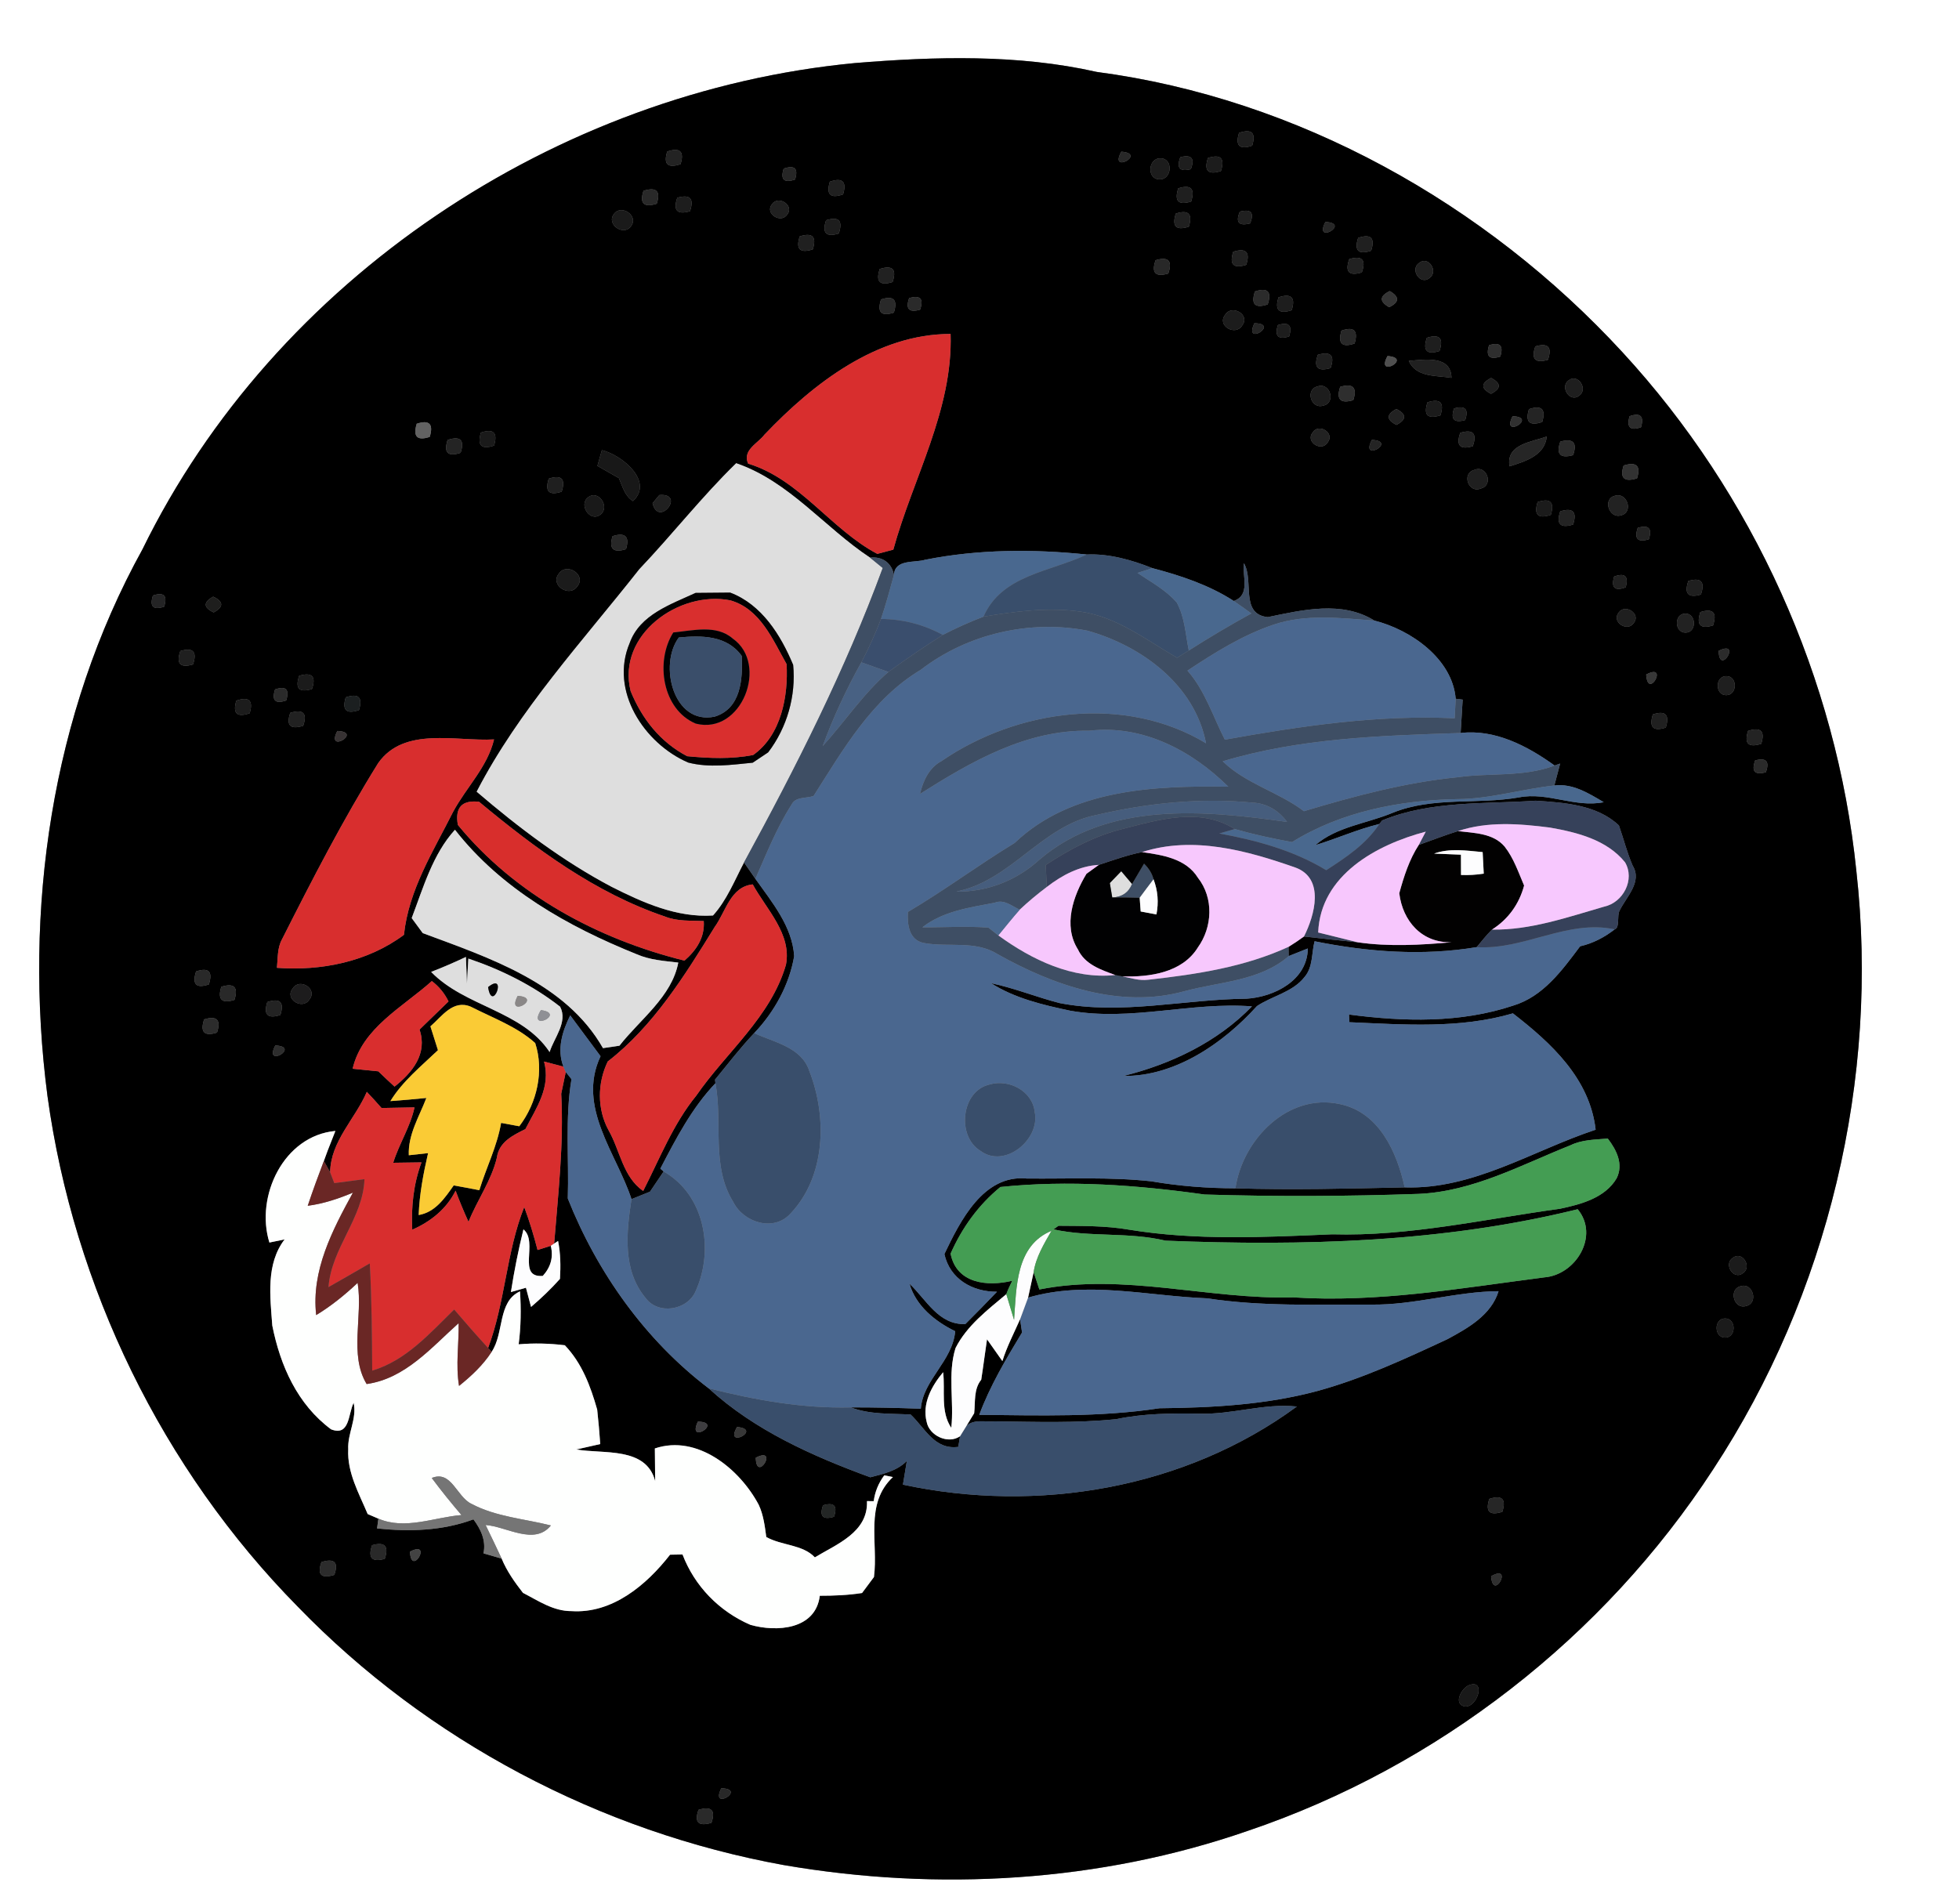 <?xml version="1.0" encoding="UTF-8" ?>
<!DOCTYPE svg PUBLIC "-//W3C//DTD SVG 1.1//EN" "http://www.w3.org/Graphics/SVG/1.1/DTD/svg11.dtd">
<svg width="250pt" height="243pt" viewBox="0 0 250 243" version="1.1" xmlns="http://www.w3.org/2000/svg">
<rect x="0" y="0" width="250" height="243" fill="#808080" stroke="none"/>
<g id="#ffffffff">
<path fill="#ffffff" opacity="1.00" d=" M 0.00 0.00 L 250.00 0.00 L 250.00 243.00 L 0.00 243.00 L 0.00 0.00 M 18.18 70.11 C 6.55 91.14 2.96 116.19 6.06 139.89 C 9.41 164.26 20.71 187.50 37.99 205.04 C 54.55 222.15 76.59 233.78 100.01 238.03 C 119.70 241.42 140.32 240.23 159.25 233.66 C 183.44 225.48 204.69 208.95 218.62 187.54 C 233.29 165.20 239.87 137.69 236.90 111.14 C 234.39 86.63 223.74 63.05 207.04 44.94 C 189.58 25.98 165.62 12.57 139.97 9.18 C 129.89 6.90 119.32 7.21 109.08 8.05 C 70.97 11.69 35.05 35.61 18.18 70.11 Z" />
</g>
<g id="#000000ff">
<path fill="#000000" opacity="1.00" d=" M 18.18 70.11 C 35.05 35.61 70.97 11.69 109.08 8.05 C 119.32 7.21 129.89 6.90 139.97 9.18 C 165.62 12.57 189.58 25.98 207.04 44.94 C 223.74 63.05 234.39 86.63 236.90 111.14 C 239.87 137.69 233.29 165.20 218.62 187.54 C 204.69 208.95 183.44 225.48 159.25 233.66 C 140.32 240.23 119.70 241.42 100.01 238.03 C 76.59 233.78 54.55 222.15 37.99 205.04 C 20.71 187.50 9.41 164.26 6.06 139.89 C 2.96 116.19 6.55 91.14 18.18 70.11 M 158.12 16.96 C 157.62 18.59 158.18 19.14 159.80 18.59 C 160.30 16.95 159.74 16.41 158.12 16.96 M 85.15 19.34 C 84.64 20.96 85.21 21.50 86.85 20.95 C 87.35 19.33 86.78 18.79 85.15 19.34 M 143.10 19.36 C 141.46 22.28 146.43 19.61 143.10 19.36 M 148.09 20.21 C 146.50 20.16 146.31 22.90 147.98 22.89 C 149.58 22.94 149.76 20.19 148.09 20.21 M 150.63 20.06 C 150.11 21.44 150.55 21.95 151.97 21.59 C 152.50 20.20 152.05 19.70 150.63 20.06 M 154.15 20.17 C 153.62 21.80 154.18 22.35 155.81 21.83 C 156.33 20.20 155.78 19.64 154.15 20.17 M 100.01 21.52 C 99.57 22.93 100.06 23.39 101.46 22.91 C 101.90 21.50 101.41 21.04 100.01 21.52 M 105.90 23.19 C 105.41 24.83 105.97 25.37 107.59 24.81 C 108.08 23.17 107.51 22.63 105.90 23.19 M 68.34 24.29 C 68.87 24.79 68.87 24.79 68.34 24.29 M 82.12 24.35 C 81.60 25.97 82.16 26.52 83.81 26.00 C 84.33 24.39 83.77 23.84 82.12 24.35 M 150.36 24.04 C 149.84 25.67 150.39 26.23 152.01 25.72 C 152.53 24.08 151.98 23.52 150.36 24.04 M 86.43 25.24 C 85.88 26.86 86.41 27.43 88.05 26.96 C 88.60 25.34 88.06 24.77 86.43 25.24 M 98.51 26.07 C 97.57 27.26 99.65 28.58 100.46 27.39 C 101.41 26.20 99.31 24.87 98.51 26.07 M 78.35 27.31 C 77.32 28.62 79.58 30.19 80.52 28.88 C 81.55 27.56 79.29 26.00 78.35 27.31 M 150.05 27.26 C 149.53 28.90 150.09 29.45 151.71 28.93 C 152.22 27.30 151.67 26.74 150.05 27.26 M 158.22 27.01 C 157.65 28.38 158.09 28.88 159.53 28.51 C 160.09 27.14 159.65 26.64 158.22 27.01 M 83.26 28.29 C 83.79 28.81 83.79 28.81 83.26 28.29 M 105.42 28.11 C 104.88 29.74 105.42 30.30 107.04 29.80 C 107.59 28.16 107.05 27.60 105.42 28.11 M 169.14 28.33 C 167.60 31.31 172.47 28.48 169.14 28.33 M 102.06 30.17 C 101.53 31.80 102.09 32.35 103.72 31.83 C 104.24 30.21 103.68 29.65 102.06 30.17 M 173.32 30.36 C 172.80 31.99 173.35 32.53 174.98 32.00 C 175.50 30.37 174.95 29.82 173.32 30.36 M 157.38 32.13 C 156.86 33.76 157.41 34.32 159.04 33.80 C 159.56 32.17 159.01 31.62 157.38 32.13 M 147.47 33.21 C 146.91 34.83 147.45 35.39 149.09 34.91 C 149.65 33.29 149.11 32.72 147.47 33.21 M 172.19 33.07 C 171.61 34.69 172.14 35.26 173.79 34.77 C 174.36 33.15 173.82 32.58 172.19 33.07 M 181.10 33.56 C 179.89 34.38 181.26 36.47 182.44 35.47 C 183.61 34.64 182.27 32.58 181.10 33.56 M 112.27 34.33 C 111.73 35.95 112.28 36.51 113.91 35.99 C 114.45 34.36 113.90 33.81 112.27 34.33 M 160.15 37.20 C 159.61 38.84 160.16 39.39 161.78 38.85 C 162.32 37.21 161.77 36.66 160.15 37.20 M 177.35 37.15 C 176.03 37.80 176.01 38.48 177.28 39.21 C 178.60 38.56 178.62 37.88 177.35 37.15 M 112.43 38.22 C 111.91 39.86 112.46 40.42 114.07 39.90 C 114.59 38.25 114.04 37.69 112.43 38.22 M 116.02 38.05 C 115.54 39.44 116.01 39.93 117.42 39.52 C 117.90 38.12 117.43 37.63 116.02 38.05 M 163.16 37.95 C 162.65 39.58 163.21 40.12 164.84 39.59 C 165.35 37.96 164.79 37.41 163.16 37.95 M 156.34 40.19 C 155.26 41.58 157.68 42.94 158.52 41.54 C 159.60 40.15 157.17 38.79 156.34 40.19 M 160.08 41.26 C 158.64 44.29 163.42 41.28 160.08 41.26 M 163.08 41.49 C 162.63 42.89 163.11 43.38 164.51 42.94 C 164.95 41.54 164.48 41.05 163.08 41.49 M 171.19 42.20 C 170.70 43.85 171.27 44.39 172.87 43.84 C 173.35 42.19 172.79 41.64 171.19 42.20 M 97.56 55.47 C 96.71 56.60 94.72 57.43 95.47 59.17 C 102.07 61.18 106.03 67.56 111.96 70.69 C 112.47 70.55 113.49 70.28 114.00 70.15 C 116.51 61.02 121.62 52.31 121.31 42.62 C 111.91 42.62 103.79 48.93 97.56 55.47 M 182.09 43.11 C 181.54 44.75 182.08 45.31 183.70 44.80 C 184.25 43.17 183.71 42.60 182.09 43.11 M 190.03 44.06 C 189.59 45.47 190.06 45.95 191.46 45.51 C 191.90 44.11 191.42 43.62 190.03 44.06 M 195.93 44.21 C 195.37 45.83 195.91 46.40 197.54 45.92 C 198.10 44.30 197.56 43.73 195.93 44.21 M 168.18 45.28 C 167.61 46.89 168.15 47.45 169.80 46.98 C 170.37 45.37 169.83 44.81 168.18 45.28 M 177.07 45.44 C 175.46 48.38 180.40 45.68 177.07 45.44 M 179.78 46.06 C 180.75 48.20 183.32 47.90 185.23 48.22 C 185.18 45.30 181.75 45.90 179.78 46.06 M 190.29 48.24 C 188.97 48.91 188.96 49.58 190.27 50.26 C 191.59 49.60 191.60 48.92 190.29 48.24 M 200.18 48.55 C 199.01 49.38 200.36 51.45 201.54 50.49 C 202.71 49.66 201.35 47.60 200.18 48.55 M 168.17 49.31 C 166.54 49.66 167.27 52.25 168.85 51.77 C 170.53 51.45 169.76 48.77 168.17 49.31 M 171.03 49.37 C 170.50 50.98 171.06 51.55 172.70 51.07 C 173.22 49.46 172.66 48.89 171.03 49.37 M 182.17 51.35 C 181.63 52.97 182.18 53.52 183.82 53.01 C 184.35 51.39 183.79 50.83 182.17 51.35 M 178.20 52.20 C 176.89 52.89 176.90 53.56 178.21 54.23 C 179.52 53.54 179.51 52.86 178.20 52.20 M 185.56 52.13 C 185.09 53.52 185.57 54.01 186.98 53.61 C 187.45 52.21 186.97 51.72 185.56 52.13 M 195.12 52.22 C 194.62 53.86 195.19 54.40 196.81 53.86 C 197.30 52.22 196.74 51.67 195.12 52.22 M 193.03 53.12 C 191.50 56.12 196.36 53.24 193.03 53.12 M 207.96 53.12 C 207.55 54.54 208.04 55.01 209.42 54.53 C 209.83 53.11 209.34 52.64 207.96 53.12 M 53.18 54.08 C 52.68 55.73 53.24 56.29 54.84 55.76 C 55.34 54.11 54.79 53.55 53.18 54.08 M 61.37 55.21 C 60.88 56.85 61.44 57.41 63.05 56.87 C 63.54 55.22 62.98 54.67 61.37 55.21 M 167.52 55.19 C 166.54 56.40 168.65 57.73 169.43 56.47 C 170.39 55.26 168.30 53.96 167.52 55.19 M 186.35 55.24 C 185.78 56.86 186.32 57.43 187.95 56.95 C 188.52 55.32 187.99 54.75 186.35 55.24 M 57.12 56.15 C 56.60 57.78 57.15 58.32 58.78 57.79 C 59.31 56.16 58.76 55.61 57.12 56.15 M 175.08 56.14 C 173.49 59.09 178.42 56.33 175.08 56.14 M 192.64 59.52 C 194.60 58.89 197.15 58.16 197.39 55.71 C 195.52 56.42 192.16 56.65 192.64 59.52 M 199.12 56.36 C 198.56 57.97 199.10 58.54 200.75 58.09 C 201.31 56.49 200.76 55.91 199.12 56.36 M 76.24 59.46 C 77.15 59.97 78.07 60.50 78.98 61.02 C 79.44 62.07 79.73 63.32 80.78 63.95 C 83.47 61.46 79.39 58.07 76.81 57.45 C 76.67 57.95 76.38 58.96 76.24 59.46 M 81.59 72.65 C 74.35 81.85 66.24 90.58 60.83 101.04 C 66.17 105.61 71.83 109.90 78.07 113.19 C 82.07 115.21 86.39 117.14 90.99 116.84 C 92.75 114.89 93.74 112.38 94.95 110.07 C 95.31 110.59 96.03 111.64 96.40 112.16 C 98.51 115.14 101.11 118.23 101.35 122.03 C 100.72 125.71 98.82 129.15 96.25 131.85 C 94.47 133.73 92.89 135.79 91.25 137.79 L 91.30 138.25 C 88.29 141.41 86.27 145.31 84.27 149.15 L 84.69 149.51 C 84.11 150.36 83.53 151.23 82.95 152.09 C 82.36 152.33 81.18 152.80 80.59 153.04 C 78.69 147.22 73.58 141.30 76.64 134.80 C 75.35 133.06 74.06 131.32 72.77 129.59 C 71.76 131.62 71.05 133.91 71.90 136.13 C 71.28 135.97 70.05 135.65 69.43 135.48 C 70.32 138.76 68.45 141.38 67.05 144.10 C 65.46 144.89 63.68 145.74 63.41 147.74 C 62.71 150.69 60.90 153.15 59.79 155.94 C 59.19 154.63 58.64 153.30 58.14 151.96 C 56.99 154.29 54.95 155.92 52.61 156.94 C 52.46 154.02 52.77 151.10 53.79 148.35 C 52.89 148.37 51.08 148.39 50.18 148.40 C 50.93 145.98 52.36 143.82 52.90 141.33 C 51.50 141.35 50.10 141.38 48.69 141.41 C 48.08 140.71 47.45 140.02 46.81 139.35 C 45.33 142.81 42.19 145.64 42.13 149.62 L 41.33 148.17 C 41.45 147.84 41.69 147.19 41.81 146.86 C 42.15 146.02 42.48 145.18 42.80 144.34 C 36.20 144.94 32.55 152.68 34.38 158.58 C 34.86 158.48 35.84 158.28 36.32 158.18 C 33.91 161.34 34.48 165.49 34.75 169.18 C 35.77 174.30 37.95 179.23 42.25 182.42 C 44.65 183.35 44.42 180.46 45.13 179.03 C 45.57 181.07 44.34 182.94 44.44 184.96 C 44.29 187.95 45.81 190.58 46.92 193.23 C 47.27 193.38 47.95 193.67 48.29 193.82 L 48.12 195.07 C 52.29 195.50 56.45 195.38 60.42 193.91 C 61.37 195.19 62.05 196.63 61.70 198.25 C 62.28 198.42 63.44 198.75 64.02 198.92 C 64.68 200.52 65.68 201.93 66.74 203.29 C 68.70 204.30 70.63 205.64 72.94 205.62 C 78.14 205.96 82.50 202.29 85.51 198.42 C 85.91 198.41 86.70 198.40 87.10 198.39 C 88.64 202.43 91.79 205.66 95.76 207.37 C 99.12 208.33 104.09 207.98 104.62 203.66 C 106.42 203.66 108.22 203.59 110.01 203.31 C 110.39 202.80 111.15 201.78 111.53 201.27 C 112.10 196.94 110.30 191.92 113.95 188.51 C 113.67 188.45 113.12 188.34 112.85 188.29 C 112.11 189.28 111.66 190.38 111.50 191.59 C 111.29 191.59 110.86 191.58 110.64 191.58 C 110.80 195.58 106.73 197.09 103.99 198.76 C 102.43 197.10 99.75 197.27 97.79 196.16 C 97.60 194.76 97.43 193.35 96.83 192.06 C 94.42 187.50 89.00 183.03 83.57 184.86 C 83.58 185.90 83.60 187.99 83.61 189.03 C 82.46 184.59 76.97 185.60 73.55 184.99 C 74.31 184.82 75.84 184.47 76.60 184.30 C 76.50 182.83 76.37 181.36 76.21 179.90 C 75.36 176.91 74.27 173.98 72.08 171.69 C 70.12 171.45 68.15 171.40 66.19 171.57 C 66.48 169.33 66.51 167.06 66.36 164.81 C 63.48 166.13 64.36 170.14 62.74 172.53 L 62.29 172.04 C 64.48 166.21 64.61 159.79 66.90 154.05 C 67.57 155.84 68.12 157.67 68.60 159.53 C 69.02 159.39 69.86 159.13 70.29 159.00 C 70.64 160.42 70.30 161.70 69.27 162.84 C 65.89 163.10 68.76 158.50 66.80 156.90 C 66.15 159.54 65.62 162.21 65.20 164.90 C 65.68 164.76 66.64 164.49 67.12 164.35 C 67.28 164.96 67.61 166.18 67.77 166.80 C 69.08 165.68 70.32 164.50 71.46 163.22 C 71.56 161.60 71.54 159.97 71.22 158.38 L 70.72 158.71 C 71.22 152.41 71.97 146.00 71.62 139.59 C 71.76 138.90 72.06 137.51 72.20 136.82 C 72.39 137.04 72.75 137.50 72.93 137.73 C 72.10 142.70 72.62 147.90 72.46 152.96 C 76.20 162.38 82.34 171.03 90.43 177.18 C 96.30 182.55 103.67 185.83 111.06 188.54 C 112.72 188.11 114.48 187.73 115.73 186.45 C 115.60 187.21 115.35 188.72 115.23 189.48 C 132.41 193.17 151.21 190.00 165.50 179.51 C 161.30 179.06 157.24 180.56 153.05 180.42 C 149.50 180.36 145.94 180.39 142.45 181.12 C 137.30 181.65 132.10 181.46 126.94 181.40 C 125.75 181.51 124.30 181.07 123.33 181.99 C 123.58 181.58 124.07 180.78 124.32 180.37 C 124.48 178.93 124.24 177.29 125.22 176.09 C 125.49 174.37 125.70 172.65 125.96 170.93 C 126.62 171.86 127.27 172.78 127.92 173.71 C 128.50 171.85 129.40 170.14 130.18 168.37 C 130.24 168.79 130.37 169.64 130.43 170.06 C 128.39 173.44 126.34 176.87 124.97 180.57 C 132.64 180.64 140.35 180.89 147.97 179.73 C 154.74 179.66 161.58 179.29 168.15 177.52 C 173.91 175.94 179.33 173.42 184.72 170.91 C 187.35 169.49 190.30 167.84 191.24 164.79 C 185.80 164.83 180.47 166.58 175.00 166.50 C 168.01 166.48 160.97 166.76 154.04 165.70 C 146.42 165.41 138.73 163.41 131.20 165.61 C 131.38 164.80 131.73 163.17 131.91 162.36 C 132.09 162.91 132.46 164.02 132.64 164.57 C 143.40 162.43 154.23 165.87 165.06 165.58 C 175.81 166.28 186.43 164.40 197.04 163.03 C 201.11 162.73 204.14 157.72 201.34 154.33 C 184.21 158.56 166.32 159.05 148.73 158.34 C 144.02 157.21 139.11 157.93 134.44 156.90 L 135.08 156.44 C 138.06 156.47 141.07 156.42 144.03 156.93 C 152.63 158.34 161.35 157.90 170.01 157.53 C 179.81 157.81 189.42 155.59 199.08 154.27 C 201.74 153.71 204.84 152.89 206.31 150.38 C 207.21 148.57 206.29 146.76 205.18 145.31 C 203.58 145.45 201.91 145.44 200.43 146.16 C 194.13 148.67 187.97 152.07 181.04 152.37 C 171.94 152.69 162.82 152.73 153.72 152.45 C 145.11 151.24 136.35 150.59 127.67 151.49 C 124.87 153.77 122.76 156.71 121.31 160.00 C 122.07 163.84 126.01 164.22 129.18 163.46 C 128.90 164.02 128.64 164.58 128.42 165.17 C 126.02 167.19 123.38 169.19 121.94 172.05 C 120.91 175.34 121.77 178.85 121.40 182.23 C 119.99 180.14 120.64 177.47 120.36 175.13 C 118.90 176.87 117.65 179.14 118.26 181.48 C 118.60 183.24 121.00 184.36 122.52 183.30 C 122.46 183.64 122.35 184.32 122.29 184.66 C 119.24 185.06 118.06 182.27 116.21 180.53 C 113.64 180.39 111.02 180.55 108.57 179.62 C 111.55 179.61 114.53 179.68 117.51 179.79 C 117.80 176.08 121.55 173.74 121.90 169.90 C 119.35 168.66 116.88 166.67 116.07 163.84 C 118.24 165.89 119.75 169.09 123.19 168.99 C 124.56 167.63 125.90 166.25 127.23 164.86 C 124.10 164.88 121.22 163.24 120.52 160.05 C 122.54 155.83 125.49 149.88 131.01 150.41 C 136.32 150.47 141.66 150.19 146.95 150.77 C 150.48 151.38 154.07 151.65 157.66 151.66 C 164.86 151.88 172.06 151.70 179.26 151.54 C 188.04 151.83 195.58 146.84 203.63 144.18 C 202.88 137.64 197.96 133.12 193.07 129.33 C 186.29 131.32 179.15 130.76 172.20 130.46 C 172.19 130.21 172.16 129.72 172.15 129.48 C 179.11 130.40 186.38 130.59 193.11 128.34 C 196.95 127.18 199.36 123.82 201.65 120.77 C 203.28 120.40 204.75 119.63 206.06 118.61 C 206.73 118.43 206.34 116.85 206.67 116.25 C 207.52 114.47 209.63 112.56 208.35 110.47 C 207.63 108.81 207.20 107.05 206.60 105.35 C 203.81 102.70 199.60 102.43 195.96 102.19 C 189.40 102.64 182.58 102.16 176.38 104.71 L 176.03 105.16 C 173.23 105.84 170.60 107.03 167.86 107.86 C 170.61 105.48 174.46 105.11 177.74 103.73 C 182.89 101.65 188.50 102.70 193.84 101.77 C 197.49 101.04 201.01 103.12 204.66 102.38 C 202.74 101.25 200.70 99.96 198.36 100.25 C 198.55 99.55 198.92 98.15 199.10 97.45 L 198.39 97.70 C 194.95 95.22 190.78 93.03 186.40 93.55 C 186.48 92.13 186.57 90.71 186.66 89.29 L 185.77 89.18 C 185.35 84.07 180.03 80.37 175.39 79.20 C 171.26 76.63 166.22 77.84 161.79 78.76 C 158.20 78.39 160.07 74.08 158.74 71.88 C 158.53 73.58 159.60 75.94 157.45 76.70 C 154.30 74.66 150.66 73.45 147.06 72.51 C 144.43 71.46 141.51 70.64 138.69 70.77 C 131.83 70.06 124.85 70.09 118.06 71.44 C 116.72 71.86 114.20 71.32 114.08 73.38 C 113.79 71.81 112.57 70.99 111.03 71.17 C 105.21 67.32 100.72 61.44 93.95 59.12 C 89.57 63.39 85.80 68.22 81.59 72.65 M 207.20 59.41 C 206.69 61.01 207.26 61.56 208.91 61.05 C 209.42 59.45 208.84 58.90 207.20 59.41 M 65.20 60.25 C 65.72 60.76 65.72 60.76 65.20 60.25 M 188.16 59.97 C 186.48 60.39 187.39 63.01 188.97 62.35 C 190.66 61.93 189.74 59.30 188.16 59.97 M 70.03 61.09 C 69.51 62.73 70.06 63.28 71.68 62.75 C 72.20 61.11 71.65 60.56 70.03 61.09 M 75.07 63.46 C 73.79 64.38 75.29 66.71 76.62 65.68 C 77.88 64.75 76.40 62.45 75.07 63.46 M 84.15 63.18 C 83.93 63.44 83.50 63.96 83.28 64.22 C 84.05 67.40 87.56 62.91 84.15 63.18 M 206.15 63.26 C 204.46 63.60 205.32 66.25 206.88 65.77 C 208.48 65.38 207.66 62.83 206.15 63.26 M 196.22 64.08 C 195.72 65.71 196.28 66.25 197.91 65.71 C 198.40 64.08 197.84 63.54 196.22 64.08 M 199.11 65.26 C 198.57 66.89 199.12 67.45 200.75 66.95 C 201.28 65.32 200.73 64.76 199.11 65.26 M 209.00 67.37 C 208.53 68.77 209.00 69.25 210.41 68.83 C 210.87 67.44 210.40 66.95 209.00 67.37 M 78.17 68.43 C 77.68 70.04 78.25 70.60 79.89 70.09 C 80.37 68.47 79.80 67.92 78.17 68.43 M 71.32 73.21 C 70.13 74.68 72.69 76.32 73.68 74.83 C 74.87 73.36 72.31 71.73 71.32 73.21 M 205.99 73.58 C 205.58 75.01 206.07 75.47 207.46 74.96 C 207.86 73.54 207.37 73.08 205.99 73.58 M 215.46 74.15 C 214.90 75.77 215.43 76.35 217.06 75.88 C 217.62 74.25 217.08 73.67 215.46 74.15 M 19.52 76.00 C 19.07 77.41 19.54 77.89 20.94 77.43 C 21.40 76.02 20.92 75.54 19.52 76.00 M 27.21 76.15 C 25.92 76.86 25.94 77.53 27.27 78.16 C 28.57 77.45 28.54 76.78 27.21 76.15 M 206.57 78.18 C 205.60 79.37 207.68 80.72 208.49 79.52 C 209.45 78.33 207.38 77.00 206.57 78.18 M 215.07 78.31 C 213.61 78.32 213.67 80.76 215.11 80.74 C 216.56 80.73 216.50 78.28 215.07 78.31 M 216.99 78.12 C 216.45 79.75 216.99 80.32 218.61 79.82 C 219.15 78.18 218.61 77.61 216.99 78.12 M 23.01 83.09 C 22.46 84.71 23.00 85.28 24.63 84.80 C 25.18 83.17 24.64 82.60 23.01 83.09 M 219.33 83.06 C 219.39 86.40 222.34 81.58 219.33 83.06 M 38.18 86.25 C 37.63 87.87 38.17 88.43 39.81 87.94 C 40.36 86.32 39.82 85.76 38.18 86.25 M 210.08 86.09 C 210.28 89.43 213.03 84.51 210.08 86.09 M 220.29 86.29 C 218.86 86.30 218.85 88.72 220.29 88.72 C 221.74 88.73 221.76 86.26 220.29 86.29 M 35.10 87.99 C 34.65 89.40 35.13 89.87 36.52 89.40 C 36.97 87.98 36.49 87.51 35.10 87.99 M 30.16 89.42 C 29.67 91.05 30.23 91.59 31.86 91.03 C 32.35 89.40 31.78 88.87 30.16 89.42 M 44.12 89.00 C 43.63 90.63 44.19 91.17 45.81 90.63 C 46.31 88.99 45.75 88.45 44.12 89.00 M 37.04 90.98 C 36.49 92.58 37.04 93.14 38.69 92.63 C 39.24 91.03 38.69 90.47 37.04 90.98 M 210.93 91.18 C 210.42 92.82 210.97 93.38 212.58 92.86 C 213.09 91.21 212.54 90.65 210.93 91.18 M 33.29 92.33 C 33.84 92.81 33.84 92.81 33.29 92.33 M 43.05 93.29 C 41.51 96.27 46.39 93.42 43.05 93.29 M 223.08 93.28 C 222.56 94.90 223.12 95.45 224.76 94.93 C 225.27 93.31 224.71 92.76 223.08 93.28 M 48.27 97.38 C 43.76 104.63 39.85 112.24 36.00 119.86 C 35.37 120.98 35.47 122.29 35.34 123.52 C 41.01 123.94 46.93 122.75 51.55 119.31 C 52.15 113.57 55.30 108.64 57.83 103.60 C 59.51 100.48 62.20 97.90 63.05 94.37 C 58.20 94.65 51.58 92.69 48.27 97.38 M 223.99 97.05 C 223.48 98.44 223.93 98.94 225.35 98.56 C 225.85 97.17 225.40 96.67 223.99 97.05 M 58.43 105.28 C 65.71 114.17 76.31 119.87 87.35 122.60 C 88.86 121.29 89.96 119.65 89.81 117.55 C 88.16 117.47 86.44 117.61 84.88 116.98 C 75.96 113.97 68.30 108.28 61.14 102.33 C 58.95 102.08 58.04 103.06 58.43 105.28 M 52.54 117.17 C 52.89 117.65 53.60 118.61 53.95 119.09 C 62.43 122.25 72.19 125.42 76.95 133.77 C 77.48 133.69 78.52 133.54 79.05 133.46 C 81.68 130.10 85.74 127.20 86.56 122.85 C 84.76 122.64 82.92 122.52 81.24 121.78 C 72.49 118.26 63.96 113.46 58.06 105.90 C 55.22 109.02 54.02 113.29 52.54 117.17 M 91.21 118.30 C 87.38 124.51 83.35 131.00 77.56 135.47 C 76.22 138.23 76.19 141.58 77.68 144.28 C 79.14 146.86 79.50 150.21 82.08 152.00 C 84.19 147.87 85.89 143.48 88.85 139.84 C 92.68 134.29 98.36 129.81 100.30 123.13 C 101.06 119.21 97.81 116.06 96.06 112.87 C 93.21 113.18 92.63 116.34 91.21 118.30 M 55.02 124.04 C 59.35 128.51 66.63 128.97 70.14 134.27 C 70.70 132.46 72.50 130.43 71.48 128.48 C 68.00 125.76 63.96 123.75 59.77 122.34 C 59.72 123.13 59.63 124.72 59.59 125.52 C 59.55 124.67 59.49 122.98 59.46 122.13 C 58.00 122.82 56.52 123.46 55.02 124.04 M 25.02 123.98 C 24.49 125.63 25.03 126.18 26.65 125.64 C 27.18 124.00 26.64 123.44 25.02 123.98 M 28.24 125.94 C 27.74 127.57 28.30 128.12 29.92 127.61 C 30.43 125.98 29.87 125.43 28.24 125.94 M 37.35 126.16 C 36.26 127.51 38.61 128.96 39.48 127.57 C 40.59 126.21 38.22 124.74 37.35 126.16 M 45.00 136.40 C 45.82 136.49 47.46 136.65 48.28 136.73 C 48.96 137.39 49.65 138.04 50.35 138.68 C 52.65 136.86 54.58 134.47 53.54 131.40 C 54.77 130.20 56.00 129.00 57.24 127.81 C 56.73 126.77 56.02 125.90 55.11 125.21 C 51.40 128.54 46.22 131.18 45.00 136.40 M 34.11 127.89 C 33.60 129.51 34.16 130.06 35.78 129.54 C 36.30 127.90 35.74 127.35 34.11 127.89 M 54.93 130.99 C 55.25 132.00 55.57 133.02 55.89 134.03 C 53.75 136.08 51.38 137.98 49.82 140.53 C 51.35 140.42 52.88 140.28 54.41 140.13 C 53.50 142.51 52.06 144.80 52.17 147.44 C 52.78 147.38 54.01 147.24 54.63 147.17 C 54.03 149.77 53.53 152.40 53.43 155.07 C 55.55 154.71 56.76 152.91 57.90 151.29 C 58.99 151.48 60.08 151.69 61.17 151.90 C 62.05 149.02 63.44 146.30 63.95 143.31 C 64.53 143.42 65.69 143.63 66.27 143.74 C 68.54 140.77 69.46 136.66 68.30 133.12 C 65.94 131.00 62.87 129.91 60.08 128.48 C 57.81 127.53 56.40 129.72 54.93 130.99 M 26.05 130.10 C 25.52 131.73 26.06 132.29 27.69 131.79 C 28.23 130.17 27.68 129.60 26.05 130.10 M 35.13 133.43 C 33.59 136.40 38.47 133.58 35.13 133.43 M 221.13 160.54 C 219.92 161.33 221.22 163.43 222.43 162.49 C 223.63 161.69 222.33 159.58 221.13 160.54 M 222.15 164.15 C 220.55 164.53 221.26 167.16 222.83 166.68 C 224.44 166.32 223.72 163.67 222.15 164.15 M 220.14 168.27 C 218.69 168.28 218.72 170.74 220.18 170.71 C 221.61 170.68 221.57 168.25 220.14 168.27 M 216.24 174.34 C 216.74 174.87 216.74 174.87 216.24 174.34 M 89.06 181.44 C 87.61 184.47 92.40 181.48 89.06 181.44 M 94.06 182.12 C 92.36 185.02 97.39 182.42 94.06 182.12 M 96.45 186.04 C 96.52 189.38 99.45 184.51 96.45 186.04 M 190.06 191.30 C 189.53 192.92 190.09 193.47 191.72 192.95 C 192.24 191.32 191.69 190.77 190.06 191.30 M 105.03 192.12 C 104.55 193.52 105.02 194.00 106.43 193.58 C 106.91 192.18 106.44 191.70 105.03 192.12 M 47.48 197.21 C 46.93 198.83 47.46 199.41 49.10 198.95 C 49.65 197.32 49.11 196.75 47.48 197.21 M 52.32 198.03 C 52.46 201.38 55.30 196.47 52.32 198.03 M 41.02 199.36 C 40.45 200.97 40.99 201.51 42.66 201.00 C 43.23 199.39 42.68 198.85 41.02 199.36 M 190.29 201.17 C 190.54 204.50 193.21 199.51 190.29 201.17 M 187.41 215.10 C 186.54 215.48 185.45 217.39 186.85 217.78 C 188.55 218.08 189.71 214.15 187.41 215.10 M 92.05 228.23 C 90.55 231.22 95.40 228.32 92.05 228.23 M 89.14 230.98 C 88.58 232.58 89.13 233.13 90.79 232.64 C 91.35 231.04 90.80 230.48 89.14 230.98 Z" />
</g>
<g id="#1e1e1eff">
<path fill="#1e1e1e" opacity="1.00" d=" M 158.12 16.96 C 159.74 16.41 160.30 16.95 159.80 18.59 C 158.18 19.14 157.62 18.59 158.12 16.96 Z" />
<path fill="#1e1e1e" opacity="1.00" d=" M 150.63 20.06 C 152.05 19.70 152.50 20.20 151.97 21.59 C 150.55 21.95 150.11 21.44 150.63 20.06 Z" />
<path fill="#1e1e1e" opacity="1.00" d=" M 182.09 43.11 C 183.71 42.60 184.25 43.17 183.70 44.80 C 182.08 45.31 181.54 44.75 182.09 43.11 Z" />
<path fill="#1e1e1e" opacity="1.00" d=" M 200.18 48.55 C 201.35 47.60 202.71 49.66 201.54 50.49 C 200.36 51.45 199.01 49.38 200.18 48.55 Z" />
</g>
<g id="#232323ff">
<path fill="#232323" opacity="1.00" d=" M 85.15 19.34 C 86.78 18.79 87.35 19.33 86.85 20.95 C 85.21 21.50 84.64 20.96 85.15 19.34 Z" />
<path fill="#232323" opacity="1.00" d=" M 199.11 65.26 C 200.73 64.76 201.28 65.32 200.75 66.95 C 199.12 67.45 198.57 66.89 199.11 65.26 Z" />
<path fill="#232323" opacity="1.00" d=" M 209.00 67.37 C 210.40 66.95 210.87 67.44 210.41 68.83 C 209.00 69.25 208.53 68.77 209.00 67.37 Z" />
<path fill="#232323" opacity="1.00" d=" M 216.99 78.12 C 218.61 77.61 219.15 78.18 218.61 79.82 C 216.99 80.32 216.45 79.75 216.99 78.12 Z" />
<path fill="#232323" opacity="1.00" d=" M 223.08 93.28 C 224.71 92.76 225.27 93.31 224.76 94.93 C 223.12 95.45 222.56 94.90 223.08 93.28 Z" />
<path fill="#232323" opacity="1.00" d=" M 34.11 127.89 C 35.74 127.35 36.30 127.90 35.78 129.54 C 34.16 130.06 33.60 129.51 34.11 127.89 Z" />
</g>
<g id="#282828ff">
<path fill="#282828" opacity="1.00" d=" M 143.10 19.36 C 146.43 19.61 141.46 22.28 143.10 19.36 Z" />
<path fill="#282828" opacity="1.00" d=" M 147.47 33.21 C 149.11 32.72 149.65 33.29 149.09 34.91 C 147.45 35.39 146.91 34.83 147.47 33.21 Z" />
<path fill="#282828" opacity="1.00" d=" M 171.19 42.20 C 172.79 41.64 173.35 42.19 172.87 43.84 C 171.27 44.39 170.70 43.85 171.19 42.20 Z" />
<path fill="#282828" opacity="1.00" d=" M 92.05 228.23 C 95.40 228.32 90.55 231.22 92.05 228.23 Z" />
</g>
<g id="#1c1c1cff">
<path fill="#1c1c1c" opacity="1.00" d=" M 148.09 20.21 C 149.76 20.19 149.58 22.94 147.98 22.89 C 146.31 22.90 146.50 20.16 148.09 20.21 Z" />
<path fill="#1c1c1c" opacity="1.00" d=" M 154.15 20.17 C 155.78 19.64 156.33 20.20 155.81 21.83 C 154.18 22.35 153.62 21.80 154.15 20.17 Z" />
<path fill="#1c1c1c" opacity="1.00" d=" M 156.34 40.19 C 157.17 38.79 159.60 40.15 158.52 41.54 C 157.68 42.94 155.26 41.58 156.34 40.19 Z" />
<path fill="#1c1c1c" opacity="1.00" d=" M 30.16 89.42 C 31.78 88.87 32.35 89.40 31.86 91.03 C 30.23 91.59 29.67 91.05 30.16 89.42 Z" />
</g>
<g id="#262626ff">
<path fill="#262626" opacity="1.00" d=" M 100.01 21.52 C 101.41 21.04 101.90 21.50 101.46 22.91 C 100.06 23.39 99.57 22.93 100.01 21.52 Z" />
<path fill="#262626" opacity="1.00" d=" M 192.64 59.52 C 192.16 56.65 195.52 56.42 197.39 55.71 C 197.15 58.16 194.60 58.89 192.64 59.52 Z" />
<path fill="#262626" opacity="1.00" d=" M 190.06 191.30 C 191.69 190.77 192.24 191.32 191.72 192.95 C 190.09 193.47 189.53 192.92 190.06 191.30 Z" />
</g>
<g id="#202020ff">
<path fill="#202020" opacity="1.00" d=" M 105.90 23.19 C 107.51 22.63 108.08 23.17 107.59 24.81 C 105.97 25.37 105.41 24.83 105.90 23.19 Z" />
<path fill="#202020" opacity="1.00" d=" M 98.51 26.07 C 99.31 24.87 101.41 26.20 100.46 27.39 C 99.65 28.58 97.57 27.26 98.51 26.07 Z" />
<path fill="#202020" opacity="1.00" d=" M 150.05 27.26 C 151.67 26.74 152.22 27.30 151.71 28.93 C 150.09 29.45 149.53 28.90 150.05 27.26 Z" />
<path fill="#202020" opacity="1.00" d=" M 158.22 27.01 C 159.65 26.64 160.09 27.14 159.53 28.51 C 158.09 28.88 157.65 28.38 158.22 27.01 Z" />
<path fill="#202020" opacity="1.00" d=" M 102.06 30.17 C 103.68 29.65 104.24 30.21 103.72 31.83 C 102.09 32.35 101.53 31.80 102.06 30.17 Z" />
<path fill="#202020" opacity="1.00" d=" M 173.32 30.36 C 174.95 29.82 175.50 30.37 174.98 32.00 C 173.35 32.53 172.80 31.99 173.32 30.36 Z" />
<path fill="#202020" opacity="1.00" d=" M 181.10 33.56 C 182.27 32.58 183.61 34.64 182.44 35.47 C 181.26 36.47 179.89 34.38 181.10 33.56 Z" />
<path fill="#202020" opacity="1.00" d=" M 179.78 46.06 C 181.75 45.90 185.18 45.30 185.23 48.22 C 183.32 47.90 180.75 48.20 179.78 46.06 Z" />
<path fill="#202020" opacity="1.00" d=" M 84.15 63.18 C 87.56 62.91 84.05 67.40 83.28 64.22 C 83.50 63.96 83.93 63.44 84.15 63.18 Z" />
<path fill="#202020" opacity="1.00" d=" M 205.99 73.58 C 207.37 73.08 207.86 73.54 207.46 74.96 C 206.07 75.47 205.58 75.01 205.99 73.58 Z" />
<path fill="#202020" opacity="1.00" d=" M 210.93 91.18 C 212.54 90.65 213.09 91.21 212.58 92.86 C 210.97 93.38 210.42 92.82 210.93 91.18 Z" />
<path fill="#202020" opacity="1.00" d=" M 222.15 164.15 C 223.72 163.67 224.44 166.32 222.83 166.68 C 221.26 167.16 220.55 164.53 222.15 164.15 Z" />
</g>
<g id="#4b4b4bff">
<path fill="#4b4b4b" opacity="1.00" d=" M 68.34 24.29 C 68.87 24.79 68.87 24.79 68.34 24.29 Z" />
<path fill="#4b4b4b" opacity="1.00" d=" M 33.29 92.33 C 33.84 92.81 33.84 92.81 33.29 92.33 Z" />
</g>
<g id="#292929ff">
<path fill="#292929" opacity="1.00" d=" M 82.12 24.35 C 83.77 23.84 84.33 24.39 83.81 26.00 C 82.16 26.52 81.60 25.97 82.12 24.35 Z" />
<path fill="#292929" opacity="1.00" d=" M 112.43 38.22 C 114.04 37.69 114.59 38.25 114.07 39.90 C 112.46 40.42 111.91 39.86 112.43 38.22 Z" />
<path fill="#292929" opacity="1.00" d=" M 25.02 123.98 C 26.64 123.44 27.18 124.00 26.65 125.64 C 25.03 126.18 24.49 125.63 25.02 123.98 Z" />
<path fill="#292929" opacity="1.00" d=" M 28.24 125.94 C 29.87 125.43 30.43 125.98 29.92 127.61 C 28.30 128.12 27.74 127.57 28.24 125.94 Z" />
<path fill="#292929" opacity="1.00" d=" M 47.48 197.21 C 49.11 196.75 49.65 197.32 49.10 198.95 C 47.46 199.41 46.93 198.83 47.48 197.21 Z" />
</g>
<g id="#1f1f1fff">
<path fill="#1f1f1f" opacity="1.00" d=" M 150.36 24.04 C 151.98 23.52 152.53 24.08 152.01 25.72 C 150.39 26.23 149.84 25.67 150.36 24.04 Z" />
<path fill="#1f1f1f" opacity="1.00" d=" M 168.18 45.28 C 169.83 44.81 170.37 45.37 169.80 46.98 C 168.15 47.45 167.61 46.89 168.18 45.28 Z" />
<path fill="#1f1f1f" opacity="1.00" d=" M 190.29 48.24 C 191.60 48.92 191.59 49.60 190.27 50.26 C 188.96 49.58 188.97 48.91 190.29 48.24 Z" />
<path fill="#1f1f1f" opacity="1.00" d=" M 185.56 52.13 C 186.97 51.72 187.45 52.21 186.98 53.61 C 185.57 54.01 185.09 53.52 185.56 52.13 Z" />
<path fill="#1f1f1f" opacity="1.00" d=" M 188.16 59.97 C 189.74 59.30 190.66 61.93 188.97 62.35 C 187.39 63.01 186.48 60.39 188.16 59.97 Z" />
<path fill="#1f1f1f" opacity="1.00" d=" M 70.03 61.09 C 71.65 60.56 72.20 61.11 71.68 62.75 C 70.06 63.28 69.51 62.73 70.03 61.09 Z" />
<path fill="#1f1f1f" opacity="1.00" d=" M 215.46 74.15 C 217.08 73.67 217.62 74.25 217.06 75.88 C 215.43 76.35 214.90 75.77 215.46 74.15 Z" />
<path fill="#1f1f1f" opacity="1.00" d=" M 206.57 78.18 C 207.38 77.00 209.45 78.33 208.49 79.52 C 207.68 80.72 205.60 79.37 206.57 78.18 Z" />
<path fill="#1f1f1f" opacity="1.00" d=" M 23.01 83.09 C 24.64 82.60 25.18 83.17 24.63 84.80 C 23.00 85.28 22.46 84.71 23.01 83.09 Z" />
<path fill="#1f1f1f" opacity="1.00" d=" M 220.29 86.29 C 221.76 86.26 221.74 88.73 220.29 88.72 C 218.85 88.72 218.86 86.30 220.29 86.29 Z" />
</g>
<g id="#1d1d1dff">
<path fill="#1d1d1d" opacity="1.00" d=" M 86.43 25.24 C 88.06 24.77 88.60 25.34 88.05 26.96 C 86.41 27.43 85.88 26.86 86.43 25.24 Z" />
<path fill="#1d1d1d" opacity="1.00" d=" M 105.42 28.11 C 107.05 27.60 107.59 28.16 107.04 29.80 C 105.42 30.30 104.88 29.74 105.42 28.11 Z" />
<path fill="#1d1d1d" opacity="1.00" d=" M 163.16 37.95 C 164.79 37.41 165.35 37.96 164.84 39.59 C 163.21 40.12 162.65 39.58 163.16 37.95 Z" />
<path fill="#1d1d1d" opacity="1.00" d=" M 163.08 41.49 C 164.48 41.05 164.95 41.54 164.51 42.94 C 163.11 43.38 162.63 42.89 163.08 41.49 Z" />
<path fill="#1d1d1d" opacity="1.00" d=" M 168.17 49.31 C 169.76 48.77 170.53 51.45 168.85 51.77 C 167.27 52.25 166.54 49.66 168.17 49.31 Z" />
</g>
<g id="#1a1a1aff">
<path fill="#1a1a1a" opacity="1.00" d=" M 78.35 27.31 C 79.29 26.00 81.55 27.56 80.52 28.88 C 79.58 30.19 77.32 28.62 78.35 27.31 Z" />
<path fill="#1a1a1a" opacity="1.00" d=" M 61.37 55.21 C 62.98 54.67 63.54 55.22 63.05 56.87 C 61.44 57.41 60.88 56.85 61.37 55.21 Z" />
</g>
<g id="#4c4c4cff">
<path fill="#4c4c4c" opacity="1.00" d=" M 83.26 28.29 C 83.79 28.81 83.79 28.81 83.26 28.29 Z" />
</g>
<g id="#272727ff">
<path fill="#272727" opacity="1.00" d=" M 169.14 28.33 C 172.47 28.48 167.60 31.31 169.14 28.33 Z" />
<path fill="#272727" opacity="1.00" d=" M 78.17 68.43 C 79.80 67.92 80.37 68.47 79.89 70.09 C 78.25 70.60 77.68 70.04 78.17 68.43 Z" />
</g>
<g id="#212121ff">
<path fill="#212121" opacity="1.00" d=" M 157.38 32.13 C 159.01 31.62 159.56 32.17 159.04 33.80 C 157.41 34.32 156.86 33.76 157.38 32.13 Z" />
<path fill="#212121" opacity="1.00" d=" M 172.19 33.07 C 173.82 32.58 174.36 33.15 173.79 34.77 C 172.14 35.26 171.61 34.69 172.19 33.07 Z" />
<path fill="#212121" opacity="1.00" d=" M 112.27 34.33 C 113.90 33.81 114.45 34.36 113.91 35.99 C 112.28 36.51 111.73 35.95 112.27 34.33 Z" />
<path fill="#212121" opacity="1.00" d=" M 37.04 90.98 C 38.69 90.47 39.24 91.03 38.69 92.63 C 37.04 93.14 36.49 92.58 37.04 90.98 Z" />
</g>
<g id="#2b2b2bff">
<path fill="#2b2b2b" opacity="1.00" d=" M 160.15 37.20 C 161.77 36.66 162.32 37.21 161.78 38.85 C 160.16 39.39 159.61 38.84 160.15 37.20 Z" />
<path fill="#2b2b2b" opacity="1.00" d=" M 207.96 53.12 C 209.34 52.64 209.83 53.11 209.42 54.53 C 208.04 55.01 207.55 54.54 207.96 53.12 Z" />
<path fill="#2b2b2b" opacity="1.00" d=" M 199.12 56.36 C 200.76 55.91 201.31 56.49 200.75 58.09 C 199.10 58.54 198.56 57.97 199.12 56.36 Z" />
<path fill="#2b2b2b" opacity="1.00" d=" M 219.33 83.06 C 222.34 81.58 219.39 86.40 219.33 83.06 Z" />
</g>
<g id="#353535ff">
<path fill="#353535" opacity="1.00" d=" M 177.35 37.15 C 178.62 37.88 178.60 38.56 177.28 39.21 C 176.01 38.48 176.03 37.80 177.35 37.15 Z" />
</g>
<g id="#2a2a2aff">
<path fill="#2a2a2a" opacity="1.00" d=" M 116.02 38.05 C 117.43 37.63 117.90 38.12 117.42 39.52 C 116.01 39.93 115.54 39.44 116.02 38.05 Z" />
<path fill="#2a2a2a" opacity="1.00" d=" M 35.10 87.99 C 36.49 87.51 36.97 87.98 36.52 89.40 C 35.13 89.87 34.65 89.40 35.10 87.99 Z" />
<path fill="#2a2a2a" opacity="1.00" d=" M 223.99 97.05 C 225.40 96.67 225.85 97.17 225.35 98.56 C 223.93 98.94 223.48 98.44 223.99 97.05 Z" />
<path fill="#2a2a2a" opacity="1.00" d=" M 89.14 230.98 C 90.80 230.48 91.35 231.04 90.79 232.64 C 89.13 233.13 88.58 232.58 89.14 230.98 Z" />
</g>
<g id="#252525ff">
<path fill="#252525" opacity="1.00" d=" M 160.08 41.26 C 163.42 41.28 158.64 44.29 160.08 41.26 Z" />
</g>
<g id="#d82e2eff">
<path fill="#d82e2e" opacity="1.00" d=" M 97.56 55.47 C 103.79 48.93 111.91 42.62 121.31 42.62 C 121.62 52.31 116.51 61.02 114.00 70.15 C 113.49 70.28 112.47 70.55 111.96 70.69 C 106.03 67.56 102.07 61.18 95.47 59.17 C 94.72 57.43 96.71 56.60 97.56 55.47 Z" />
<path fill="#d82e2e" opacity="1.00" d=" M 48.27 97.38 C 51.58 92.69 58.20 94.65 63.05 94.37 C 62.20 97.90 59.51 100.48 57.83 103.60 C 55.30 108.64 52.15 113.57 51.55 119.31 C 46.93 122.75 41.01 123.94 35.34 123.52 C 35.47 122.29 35.37 120.98 36.00 119.86 C 39.85 112.24 43.76 104.63 48.27 97.38 Z" />
<path fill="#d82e2e" opacity="1.00" d=" M 91.21 118.30 C 92.63 116.34 93.21 113.18 96.06 112.87 C 97.81 116.06 101.06 119.21 100.30 123.13 C 98.36 129.81 92.68 134.29 88.85 139.84 C 85.89 143.48 84.19 147.87 82.08 152.00 C 79.50 150.21 79.14 146.86 77.68 144.28 C 76.19 141.58 76.22 138.23 77.56 135.47 C 83.35 131.00 87.38 124.51 91.21 118.30 Z" />
<path fill="#d82e2e" opacity="1.00" d=" M 69.43 135.48 C 70.05 135.65 71.28 135.97 71.90 136.13 L 72.20 136.82 C 72.06 137.51 71.76 138.90 71.62 139.59 C 71.97 146.00 71.22 152.41 70.72 158.71 L 70.29 159.00 C 69.86 159.13 69.02 159.39 68.60 159.53 C 68.12 157.67 67.57 155.84 66.90 154.05 C 64.61 159.79 64.48 166.21 62.29 172.04 C 60.81 170.43 59.38 168.79 57.96 167.13 C 54.84 170.17 51.84 173.63 47.50 174.93 C 47.47 170.36 47.44 165.80 47.19 161.24 C 45.44 162.26 43.68 163.27 41.92 164.27 C 42.29 159.28 46.35 155.45 46.51 150.49 C 45.54 150.62 43.62 150.87 42.66 151.00 C 42.53 150.66 42.26 149.97 42.13 149.62 C 42.19 145.64 45.33 142.81 46.81 139.35 C 47.45 140.02 48.08 140.71 48.69 141.41 C 50.10 141.38 51.50 141.35 52.90 141.33 C 52.36 143.82 50.93 145.98 50.18 148.40 C 51.08 148.39 52.89 148.37 53.79 148.35 C 52.77 151.10 52.46 154.02 52.61 156.94 C 54.95 155.92 56.99 154.29 58.14 151.96 C 58.64 153.30 59.19 154.63 59.79 155.94 C 60.90 153.15 62.71 150.69 63.41 147.74 C 63.68 145.74 65.46 144.89 67.05 144.10 C 68.45 141.38 70.32 138.76 69.43 135.48 Z" />
</g>
<g id="#2e2e2eff">
<path fill="#2e2e2e" opacity="1.00" d=" M 190.03 44.06 C 191.42 43.62 191.90 44.11 191.46 45.51 C 190.06 45.95 189.59 45.47 190.03 44.06 Z" />
<path fill="#2e2e2e" opacity="1.00" d=" M 171.03 49.37 C 172.66 48.89 173.22 49.46 172.70 51.07 C 171.06 51.55 170.50 50.98 171.03 49.37 Z" />
</g>
<g id="#242424ff">
<path fill="#242424" opacity="1.00" d=" M 195.93 44.21 C 197.56 43.73 198.10 44.30 197.54 45.92 C 195.91 46.40 195.37 45.83 195.93 44.21 Z" />
<path fill="#242424" opacity="1.00" d=" M 195.12 52.22 C 196.74 51.67 197.30 52.22 196.81 53.86 C 195.19 54.40 194.62 53.86 195.12 52.22 Z" />
<path fill="#242424" opacity="1.00" d=" M 57.12 56.15 C 58.76 55.61 59.31 56.16 58.78 57.79 C 57.15 58.32 56.60 57.78 57.12 56.15 Z" />
<path fill="#242424" opacity="1.00" d=" M 175.08 56.14 C 178.42 56.33 173.49 59.09 175.08 56.14 Z" />
</g>
<g id="#4f4f4fff">
<path fill="#4f4f4f" opacity="1.00" d=" M 177.07 45.44 C 180.40 45.68 175.46 48.38 177.07 45.44 Z" />
</g>
<g id="#1b1b1bff">
<path fill="#1b1b1b" opacity="1.00" d=" M 182.17 51.35 C 183.79 50.83 184.35 51.39 183.82 53.01 C 182.18 53.52 181.63 52.97 182.17 51.35 Z" />
<path fill="#1b1b1b" opacity="1.00" d=" M 196.22 64.08 C 197.84 63.54 198.40 64.08 197.91 65.71 C 196.28 66.25 195.72 65.71 196.22 64.08 Z" />
<path fill="#1b1b1b" opacity="1.00" d=" M 71.32 73.21 C 72.31 71.73 74.87 73.36 73.68 74.83 C 72.69 76.32 70.13 74.68 71.32 73.21 Z" />
<path fill="#1b1b1b" opacity="1.00" d=" M 38.18 86.25 C 39.82 85.76 40.36 86.32 39.81 87.94 C 38.17 88.43 37.63 87.87 38.18 86.25 Z" />
<path fill="#1b1b1b" opacity="1.00" d=" M 221.13 160.54 C 222.33 159.58 223.63 161.69 222.43 162.49 C 221.22 163.43 219.92 161.33 221.13 160.54 Z" />
<path fill="#1b1b1b" opacity="1.00" d=" M 220.14 168.27 C 221.57 168.25 221.61 170.68 220.18 170.71 C 218.72 170.74 218.69 168.28 220.14 168.27 Z" />
</g>
<g id="#222222ff">
<path fill="#222222" opacity="1.00" d=" M 178.20 52.20 C 179.51 52.86 179.52 53.54 178.21 54.23 C 176.90 53.56 176.89 52.89 178.20 52.20 Z" />
<path fill="#222222" opacity="1.00" d=" M 167.52 55.19 C 168.30 53.96 170.39 55.26 169.43 56.47 C 168.65 57.73 166.54 56.40 167.52 55.19 Z" />
<path fill="#222222" opacity="1.00" d=" M 186.35 55.24 C 187.99 54.75 188.52 55.32 187.95 56.95 C 186.32 57.43 185.78 56.86 186.35 55.24 Z" />
<path fill="#222222" opacity="1.00" d=" M 206.15 63.26 C 207.66 62.83 208.48 65.38 206.88 65.77 C 205.32 66.25 204.46 63.60 206.15 63.26 Z" />
<path fill="#222222" opacity="1.00" d=" M 215.07 78.31 C 216.50 78.28 216.56 80.73 215.11 80.74 C 213.67 80.76 213.61 78.32 215.07 78.31 Z" />
</g>
<g id="#303030ff">
<path fill="#303030" opacity="1.00" d=" M 193.03 53.12 C 196.36 53.24 191.50 56.12 193.03 53.12 Z" />
</g>
<g id="#626262ff">
<path fill="#626262" opacity="1.00" d=" M 53.18 54.08 C 54.79 53.55 55.34 54.11 54.84 55.76 C 53.24 56.29 52.68 55.73 53.18 54.08 Z" />
</g>
<g id="#181818ff">
<path fill="#181818" opacity="1.00" d=" M 76.24 59.46 C 76.38 58.96 76.67 57.95 76.81 57.45 C 79.39 58.07 83.47 61.46 80.78 63.95 C 79.73 63.32 79.44 62.07 78.98 61.02 C 78.07 60.50 77.15 59.97 76.24 59.46 Z" />
</g>
<g id="#dededeff">
<path fill="#dedede" opacity="1.00" d=" M 81.59 72.65 C 85.80 68.22 89.57 63.39 93.95 59.12 C 100.72 61.44 105.21 67.32 111.03 71.17 C 111.43 71.50 112.24 72.16 112.65 72.49 C 107.87 85.51 101.58 97.91 94.95 110.07 C 93.74 112.38 92.75 114.89 90.99 116.84 C 86.39 117.14 82.07 115.21 78.07 113.19 C 71.83 109.90 66.17 105.61 60.83 101.04 C 66.24 90.58 74.35 81.85 81.59 72.65 M 80.36 82.06 C 77.77 88.15 82.20 94.89 87.82 97.32 C 90.52 98.02 93.33 97.61 96.06 97.34 C 96.55 97.01 97.54 96.35 98.03 96.02 C 100.44 92.87 101.60 88.80 101.22 84.86 C 99.64 81.07 97.22 77.16 93.18 75.63 C 91.71 75.65 90.24 75.66 88.77 75.67 C 85.60 77.14 81.66 78.44 80.36 82.06 Z" />
<path fill="#dedede" opacity="1.00" d=" M 52.54 117.17 C 54.02 113.29 55.22 109.02 58.06 105.90 C 63.96 113.46 72.49 118.26 81.24 121.78 C 82.92 122.52 84.76 122.64 86.56 122.85 C 85.74 127.20 81.68 130.10 79.05 133.46 C 78.52 133.54 77.48 133.69 76.95 133.77 C 72.19 125.42 62.43 122.25 53.95 119.09 C 53.60 118.61 52.89 117.65 52.54 117.17 Z" />
<path fill="#dedede" opacity="1.00" d=" M 141.63 112.70 C 141.99 112.32 142.72 111.57 143.09 111.19 C 143.43 111.60 144.12 112.41 144.47 112.82 C 144.02 113.92 143.17 114.49 141.94 114.54 C 141.86 114.08 141.71 113.16 141.63 112.70 Z" />
<path fill="#dedede" opacity="1.00" d=" M 55.02 124.04 C 56.52 123.46 58.00 122.82 59.46 122.13 C 59.49 122.98 59.55 124.67 59.59 125.52 C 59.63 124.72 59.72 123.13 59.77 122.34 C 63.96 123.75 68.00 125.76 71.48 128.48 C 72.50 130.43 70.70 132.46 70.14 134.27 C 66.63 128.97 59.35 128.51 55.02 124.04 M 62.29 125.98 C 62.81 129.42 64.82 123.94 62.29 125.98 M 66.07 127.10 C 64.49 130.06 69.40 127.33 66.07 127.10 M 69.03 128.92 C 67.23 131.77 72.32 129.36 69.03 128.92 Z" />
</g>
<g id="#323232ff">
<path fill="#323232" opacity="1.00" d=" M 207.20 59.41 C 208.84 58.90 209.42 59.45 208.91 61.05 C 207.26 61.56 206.69 61.01 207.20 59.41 Z" />
</g>
<g id="#3e3e3eff">
<path fill="#3e3e3e" opacity="1.00" d=" M 65.20 60.25 C 65.72 60.76 65.72 60.76 65.20 60.25 Z" />
</g>
<g id="#191919ff">
<path fill="#191919" opacity="1.00" d=" M 75.07 63.46 C 76.40 62.45 77.88 64.75 76.62 65.68 C 75.29 66.71 73.79 64.38 75.07 63.46 Z" />
<path fill="#191919" opacity="1.00" d=" M 187.41 215.10 C 189.71 214.15 188.55 218.08 186.85 217.78 C 185.45 217.39 186.54 215.48 187.41 215.10 Z" />
</g>
<g id="#3e4e64ff">
<path fill="#3e4e64" opacity="1.00" d=" M 111.03 71.17 C 112.57 70.99 113.79 71.81 114.08 73.38 C 113.56 75.26 113.06 77.14 112.43 78.99 C 111.71 80.89 110.87 82.73 109.92 84.53 C 108.01 87.96 106.34 91.53 104.99 95.22 C 107.82 92.10 110.16 88.53 113.37 85.76 C 115.63 84.11 117.95 82.54 120.31 81.03 C 122.00 80.16 123.74 79.38 125.51 78.70 C 129.61 78.02 133.81 77.47 137.96 78.07 C 142.55 78.74 146.30 81.68 150.21 83.95 C 150.59 83.72 151.33 83.25 151.71 83.02 C 154.32 81.36 156.98 79.78 159.69 78.29 C 158.94 77.75 158.20 77.21 157.45 76.70 C 159.60 75.94 158.53 73.58 158.74 71.88 C 160.07 74.08 158.20 78.39 161.79 78.76 C 166.22 77.84 171.26 76.63 175.39 79.20 C 171.12 78.89 166.68 78.32 162.53 79.72 C 158.57 81.06 155.00 83.29 151.54 85.59 C 153.79 88.15 154.78 91.42 156.31 94.40 C 165.99 92.66 175.76 91.21 185.64 91.67 C 185.68 91.04 185.74 89.80 185.77 89.18 L 186.66 89.29 C 186.57 90.71 186.48 92.13 186.40 93.55 C 176.21 93.88 165.88 94.20 156.04 97.16 C 159.00 100.05 163.15 101.06 166.40 103.53 C 172.81 101.61 179.29 99.87 185.97 99.20 C 190.10 98.61 194.43 99.21 198.39 97.70 L 199.10 97.45 C 198.92 98.15 198.55 99.55 198.36 100.25 C 194.19 100.70 190.13 101.98 185.91 101.99 C 178.63 102.13 171.15 103.58 164.89 107.47 C 162.42 107.03 159.98 106.49 157.57 105.81 C 153.12 103.00 147.88 104.61 143.20 105.81 C 139.68 106.69 136.46 108.41 133.45 110.40 C 133.50 111.33 133.55 112.26 133.59 113.20 C 132.39 114.10 131.23 115.07 130.13 116.10 C 129.12 115.64 128.14 114.73 126.94 115.21 C 123.76 115.82 120.34 116.28 117.71 118.35 C 120.52 118.37 123.33 118.17 126.14 118.39 C 126.45 118.64 127.09 119.13 127.40 119.38 C 131.69 122.50 136.88 125.01 142.33 124.44 C 142.55 124.48 143.00 124.57 143.23 124.61 C 144.31 124.82 145.41 125.19 146.54 125.04 C 152.65 124.36 158.83 123.43 164.46 120.83 L 164.48 122.01 C 160.76 125.24 155.62 125.28 151.09 126.52 C 142.93 128.76 134.41 125.76 127.30 121.77 C 124.45 119.98 121.02 120.93 117.89 120.35 C 115.99 119.98 115.77 117.96 115.86 116.39 C 120.52 113.64 124.87 110.39 129.49 107.58 C 136.71 100.68 147.34 100.27 156.75 100.40 C 152.06 95.76 145.78 92.46 139.00 93.26 C 130.97 93.12 123.95 97.19 117.40 101.33 C 117.81 99.65 118.55 98.00 120.14 97.14 C 129.83 90.49 143.56 88.62 153.91 94.86 C 152.47 87.41 145.71 82.44 138.78 80.49 C 131.42 79.06 123.46 80.89 117.51 85.48 C 111.28 89.20 107.61 95.64 103.83 101.58 C 102.91 101.93 101.51 101.64 101.01 102.70 C 99.11 105.66 97.82 108.95 96.40 112.16 C 96.03 111.64 95.31 110.59 94.95 110.07 C 101.58 97.91 107.87 85.51 112.65 72.49 C 112.24 72.16 111.43 71.50 111.03 71.17 M 139.94 104.01 C 132.95 105.36 129.03 112.41 122.02 113.79 C 125.98 113.85 129.77 112.36 132.69 109.68 C 141.40 102.26 153.70 103.40 164.25 104.90 C 163.21 103.46 161.67 102.53 159.88 102.44 C 153.21 101.79 146.44 102.49 139.94 104.01 Z" />
<path fill="#3e4e64" opacity="1.00" d=" M 144.47 112.82 C 144.85 112.17 145.61 110.87 146.00 110.22 C 146.64 110.85 147.04 111.52 147.21 112.22 C 146.62 113.01 146.01 113.78 145.44 114.58 C 144.27 114.54 143.10 114.53 141.94 114.54 C 143.17 114.49 144.02 113.92 144.47 112.82 Z" />
</g>
<g id="#49688fff">
<path fill="#49688f" opacity="1.00" d=" M 118.06 71.44 C 124.85 70.09 131.83 70.06 138.69 70.77 C 134.04 72.99 127.85 73.36 125.51 78.70 C 123.74 79.38 122.00 80.16 120.31 81.03 C 117.88 79.70 115.19 79.02 112.43 78.99 C 113.06 77.14 113.56 75.26 114.08 73.38 C 114.20 71.32 116.72 71.86 118.06 71.44 Z" />
</g>
<g id="#394e6bff">
<path fill="#394e6b" opacity="1.00" d=" M 138.69 70.77 C 141.51 70.64 144.43 71.46 147.06 72.51 C 146.59 72.67 145.63 72.97 145.16 73.12 C 146.89 74.29 148.80 75.30 150.18 76.91 C 151.20 78.77 151.29 80.97 151.71 83.02 C 151.33 83.25 150.59 83.72 150.21 83.95 C 146.30 81.68 142.55 78.74 137.96 78.07 C 133.81 77.47 129.61 78.02 125.51 78.70 C 127.85 73.36 134.04 72.99 138.69 70.77 Z" />
<path fill="#394e6b" opacity="1.00" d=" M 91.25 137.79 C 92.89 135.79 94.47 133.73 96.25 131.85 C 98.79 133.04 102.28 133.63 103.28 136.68 C 105.57 142.52 105.39 150.11 100.90 154.86 C 98.76 157.27 94.87 156.03 93.57 153.39 C 90.73 148.82 92.25 143.26 91.30 138.25 L 91.25 137.79 Z" />
<path fill="#394e6b" opacity="1.00" d=" M 126.29 138.41 C 128.76 137.67 131.78 139.25 132.05 141.94 C 132.76 145.44 128.22 149.17 125.14 146.89 C 122.05 145.04 122.65 139.22 126.29 138.41 Z" />
<path fill="#394e6b" opacity="1.00" d=" M 157.66 151.66 C 158.57 145.43 164.37 139.44 171.02 140.92 C 176.01 141.97 178.27 147.05 179.26 151.54 C 172.06 151.70 164.86 151.88 157.66 151.66 Z" />
<path fill="#394e6b" opacity="1.00" d=" M 82.95 152.09 C 83.53 151.23 84.11 150.36 84.69 149.51 C 89.96 152.51 91.15 159.51 88.79 164.75 C 87.76 167.23 83.99 167.87 82.37 165.63 C 79.42 162.09 79.94 157.26 80.59 153.04 C 81.18 152.80 82.36 152.33 82.95 152.09 Z" />
<path fill="#394e6b" opacity="1.00" d=" M 90.43 177.18 C 96.37 178.69 102.43 179.77 108.57 179.62 C 111.02 180.55 113.64 180.39 116.21 180.53 C 118.06 182.27 119.24 185.06 122.29 184.66 C 122.35 184.32 122.46 183.64 122.52 183.30 C 122.72 182.97 123.13 182.32 123.33 181.99 C 124.30 181.07 125.75 181.51 126.94 181.40 C 132.10 181.46 137.30 181.65 142.45 181.12 C 145.94 180.39 149.50 180.36 153.05 180.42 C 157.24 180.56 161.30 179.06 165.50 179.51 C 151.21 190.00 132.41 193.17 115.23 189.48 C 115.35 188.72 115.60 187.21 115.73 186.45 C 114.48 187.73 112.72 188.11 111.06 188.54 C 103.67 185.83 96.30 182.55 90.43 177.18 Z" />
</g>
<g id="#49688eff">
<path fill="#49688e" opacity="1.00" d=" M 145.16 73.12 C 145.63 72.97 146.59 72.67 147.06 72.51 C 150.66 73.45 154.30 74.66 157.45 76.70 C 158.20 77.21 158.94 77.75 159.69 78.29 C 156.98 79.78 154.32 81.36 151.71 83.02 C 151.29 80.97 151.20 78.77 150.18 76.91 C 148.80 75.30 146.89 74.29 145.16 73.12 Z" />
<path fill="#49688e" opacity="1.00" d=" M 185.91 101.99 C 190.13 101.98 194.19 100.70 198.36 100.25 C 200.70 99.96 202.74 101.25 204.66 102.38 C 201.01 103.12 197.49 101.04 193.84 101.77 C 188.50 102.70 182.89 101.65 177.74 103.73 C 174.46 105.11 170.61 105.48 167.86 107.86 C 170.60 107.03 173.23 105.84 176.03 105.16 C 174.35 107.72 171.78 109.43 169.25 111.06 C 165.08 108.53 160.35 107.25 155.59 106.37 C 156.09 106.23 157.08 105.95 157.57 105.81 C 159.98 106.49 162.42 107.03 164.89 107.47 C 171.15 103.58 178.63 102.13 185.91 101.99 Z" />
</g>
<g id="#242425ff">
<path fill="#242425" opacity="1.00" d=" M 19.52 76.00 C 20.92 75.54 21.40 76.02 20.94 77.43 C 19.54 77.89 19.07 77.41 19.52 76.00 Z" />
</g>
<g id="#1e1e1dff">
<path fill="#1e1e1d" opacity="1.00" d=" M 27.21 76.15 C 28.54 76.78 28.57 77.45 27.27 78.16 C 25.94 77.53 25.92 76.86 27.21 76.15 Z" />
</g>
<g id="#020101ff">
<path fill="#020101" opacity="1.00" d=" M 80.36 82.06 C 81.66 78.44 85.60 77.14 88.77 75.67 C 90.24 75.66 91.71 75.65 93.18 75.63 C 97.22 77.16 99.64 81.07 101.22 84.86 C 101.60 88.80 100.44 92.87 98.03 96.02 C 97.54 96.35 96.55 97.01 96.06 97.34 C 93.33 97.61 90.52 98.02 87.82 97.32 C 82.20 94.89 77.77 88.15 80.36 82.06 M 80.48 88.21 C 81.93 91.75 84.26 94.71 87.69 96.51 C 90.49 96.78 93.33 96.90 96.11 96.36 C 99.70 93.84 100.61 88.83 100.38 84.76 C 98.60 81.61 97.01 77.71 93.20 76.62 C 86.69 75.33 78.69 80.99 80.48 88.21 Z" />
<path fill="#020101" opacity="1.00" d=" M 181.06 107.83 C 182.73 107.24 184.37 106.60 186.06 106.07 C 188.11 106.32 190.55 106.32 192.01 108.04 C 193.17 109.51 193.77 111.32 194.50 113.02 C 193.87 115.38 192.47 117.33 190.40 118.64 C 189.70 119.34 189.08 120.12 188.45 120.88 C 181.55 122.03 174.57 121.50 167.76 120.13 C 167.37 121.63 167.57 123.42 166.49 124.68 C 164.98 126.63 162.38 127.09 160.41 128.40 C 156.12 133.15 149.95 137.40 143.37 137.32 C 149.45 135.81 155.36 132.99 159.77 128.44 C 152.01 127.84 144.30 130.38 136.56 128.99 C 133.07 128.25 129.51 127.41 126.47 125.48 C 129.45 126.10 132.29 127.27 135.23 128.02 C 143.16 129.56 151.13 127.53 159.09 127.46 C 162.64 127.23 166.84 125.11 166.90 121.05 C 166.30 121.29 165.09 121.77 164.48 122.01 L 164.46 120.83 C 165.13 120.42 165.78 119.98 166.41 119.52 C 168.69 119.79 170.97 120.02 173.26 120.26 C 177.25 120.84 181.29 120.61 185.29 120.25 C 181.47 120.40 179.00 117.56 178.57 114.00 C 179.16 111.85 179.84 109.71 181.06 107.83 M 183.01 108.94 C 183.86 108.97 185.58 109.05 186.44 109.08 C 186.44 109.73 186.45 111.03 186.45 111.67 C 187.42 111.71 188.38 111.65 189.35 111.50 C 189.30 110.58 189.25 109.67 189.21 108.75 C 187.15 108.56 185.01 108.22 183.01 108.94 Z" />
</g>
<g id="#d92f2eff">
<path fill="#d92f2e" opacity="1.00" d=" M 80.48 88.21 C 78.69 80.99 86.69 75.33 93.20 76.62 C 97.01 77.71 98.60 81.61 100.38 84.76 C 100.61 88.83 99.70 93.84 96.11 96.36 C 93.33 96.90 90.49 96.78 87.69 96.51 C 84.26 94.71 81.93 91.75 80.48 88.21 M 85.92 80.72 C 83.60 84.41 84.50 90.53 88.78 92.35 C 94.66 93.86 98.16 84.74 93.50 81.49 C 91.42 79.68 88.41 80.48 85.92 80.72 Z" />
</g>
<g id="#3a4e6dff">
<path fill="#3a4e6d" opacity="1.00" d=" M 112.43 78.99 C 115.19 79.02 117.88 79.70 120.31 81.03 C 117.95 82.54 115.63 84.11 113.37 85.76 C 112.22 85.35 111.07 84.94 109.92 84.53 C 110.87 82.73 111.71 80.89 112.43 78.99 Z" />
</g>
<g id="#4a678fff">
<path fill="#4a678f" opacity="1.00" d=" M 162.53 79.72 C 166.68 78.32 171.12 78.89 175.39 79.20 C 180.03 80.37 185.35 84.07 185.77 89.18 C 185.74 89.80 185.68 91.04 185.64 91.67 C 175.76 91.21 165.99 92.66 156.31 94.40 C 154.78 91.42 153.79 88.15 151.54 85.59 C 155.00 83.29 158.57 81.06 162.53 79.72 Z" />
<path fill="#4a678f" opacity="1.00" d=" M 117.51 85.48 C 123.46 80.89 131.42 79.06 138.78 80.49 C 145.71 82.44 152.47 87.41 153.91 94.86 C 143.56 88.62 129.83 90.49 120.14 97.14 C 118.55 98.00 117.81 99.65 117.40 101.33 C 123.95 97.19 130.97 93.12 139.00 93.26 C 145.78 92.46 152.06 95.76 156.75 100.40 C 147.34 100.27 136.71 100.68 129.49 107.58 C 124.87 110.39 120.52 113.64 115.86 116.39 C 115.77 117.96 115.99 119.98 117.89 120.35 C 121.02 120.93 124.45 119.98 127.30 121.77 C 134.41 125.76 142.93 128.76 151.09 126.52 C 155.62 125.28 160.76 125.24 164.48 122.01 C 165.09 121.77 166.30 121.29 166.90 121.05 C 166.84 125.11 162.64 127.23 159.09 127.46 C 151.13 127.53 143.16 129.56 135.23 128.02 C 132.29 127.27 129.45 126.10 126.47 125.48 C 129.51 127.41 133.07 128.25 136.56 128.99 C 144.30 130.38 152.01 127.84 159.77 128.44 C 155.36 132.99 149.45 135.81 143.37 137.32 C 149.95 137.40 156.12 133.15 160.41 128.40 C 162.38 127.09 164.98 126.63 166.49 124.68 C 167.57 123.42 167.37 121.63 167.76 120.13 C 174.57 121.50 181.55 122.03 188.45 120.88 C 194.49 121.26 200.07 117.31 206.06 118.61 C 204.75 119.63 203.28 120.40 201.65 120.77 C 199.36 123.82 196.95 127.18 193.11 128.34 C 186.38 130.59 179.11 130.40 172.15 129.48 C 172.16 129.72 172.19 130.21 172.20 130.46 C 179.15 130.76 186.29 131.32 193.07 129.33 C 197.96 133.12 202.88 137.64 203.63 144.18 C 195.58 146.84 188.04 151.83 179.26 151.54 C 178.27 147.05 176.01 141.97 171.02 140.92 C 164.37 139.44 158.57 145.43 157.66 151.66 C 154.07 151.65 150.48 151.38 146.95 150.77 C 141.66 150.19 136.32 150.47 131.01 150.41 C 125.49 149.88 122.54 155.83 120.52 160.05 C 121.22 163.24 124.10 164.88 127.23 164.86 C 125.90 166.25 124.56 167.63 123.19 168.99 C 119.75 169.09 118.24 165.89 116.07 163.84 C 116.88 166.67 119.35 168.66 121.90 169.90 C 121.55 173.74 117.80 176.08 117.51 179.79 C 114.53 179.68 111.55 179.61 108.57 179.62 C 102.43 179.77 96.37 178.69 90.43 177.18 C 82.34 171.03 76.20 162.38 72.46 152.96 C 72.62 147.90 72.10 142.70 72.93 137.73 C 72.75 137.50 72.39 137.04 72.20 136.82 L 71.90 136.13 C 71.05 133.91 71.76 131.62 72.77 129.59 C 74.06 131.32 75.35 133.06 76.64 134.80 C 73.58 141.30 78.69 147.22 80.59 153.04 C 79.94 157.26 79.42 162.09 82.37 165.63 C 83.99 167.87 87.76 167.23 88.79 164.75 C 91.15 159.51 89.96 152.51 84.69 149.51 L 84.27 149.15 C 86.27 145.31 88.29 141.41 91.30 138.25 C 92.25 143.26 90.73 148.82 93.57 153.39 C 94.87 156.03 98.76 157.27 100.90 154.86 C 105.39 150.11 105.57 142.52 103.28 136.68 C 102.28 133.63 98.79 133.04 96.25 131.85 C 98.82 129.15 100.72 125.71 101.35 122.03 C 101.11 118.23 98.51 115.14 96.40 112.16 C 97.82 108.95 99.11 105.66 101.01 102.70 C 101.51 101.64 102.91 101.93 103.83 101.58 C 107.61 95.64 111.28 89.20 117.51 85.48 M 126.29 138.41 C 122.65 139.22 122.05 145.04 125.14 146.89 C 128.22 149.17 132.76 145.44 132.05 141.94 C 131.78 139.25 128.76 137.67 126.29 138.41 Z" />
<path fill="#4a678f" opacity="1.00" d=" M 156.04 97.16 C 165.88 94.20 176.21 93.88 186.40 93.55 C 190.78 93.03 194.95 95.22 198.39 97.70 C 194.43 99.21 190.10 98.61 185.97 99.20 C 179.29 99.87 172.81 101.61 166.40 103.53 C 163.15 101.06 159.00 100.05 156.04 97.16 Z" />
<path fill="#4a678f" opacity="1.00" d=" M 131.20 165.61 C 138.73 163.41 146.42 165.41 154.04 165.70 C 160.97 166.76 168.01 166.48 175.00 166.50 C 180.47 166.58 185.80 164.83 191.24 164.79 C 190.30 167.84 187.35 169.49 184.72 170.91 C 179.33 173.42 173.91 175.94 168.15 177.52 C 161.58 179.29 154.74 179.66 147.97 179.73 C 140.35 180.89 132.64 180.64 124.97 180.57 C 126.34 176.87 128.39 173.44 130.43 170.06 C 130.37 169.64 130.24 168.79 130.18 168.37 C 130.52 167.45 130.87 166.53 131.20 165.61 Z" />
</g>
<g id="#010102ff">
<path fill="#010102" opacity="1.00" d=" M 85.92 80.72 C 88.41 80.48 91.42 79.68 93.50 81.49 C 98.16 84.74 94.66 93.86 88.78 92.35 C 84.50 90.53 83.60 84.41 85.92 80.72 M 86.63 81.36 C 84.03 84.85 85.94 92.58 91.21 91.46 C 94.58 90.41 94.79 86.66 94.66 83.72 C 92.77 81.08 89.55 81.08 86.63 81.36 Z" />
<path fill="#010102" opacity="1.00" d=" M 140.23 110.38 C 142.05 109.78 143.85 109.13 145.74 108.75 C 148.35 109.12 151.35 109.57 152.87 112.02 C 154.91 114.60 154.74 118.32 152.86 120.93 C 150.87 124.15 146.69 124.73 143.23 124.61 C 143.00 124.57 142.55 124.48 142.33 124.44 C 140.49 123.77 138.45 123.09 137.56 121.17 C 135.64 118.12 136.95 114.34 138.65 111.52 C 139.05 111.24 139.83 110.66 140.23 110.38 M 141.63 112.70 C 141.71 113.16 141.86 114.08 141.94 114.54 C 143.10 114.53 144.27 114.54 145.44 114.58 C 145.47 115.02 145.54 115.89 145.57 116.33 L 147.58 116.71 C 147.88 115.16 147.76 113.67 147.21 112.22 C 147.04 111.52 146.64 110.85 146.00 110.22 C 145.61 110.87 144.85 112.17 144.47 112.82 C 144.12 112.41 143.43 111.60 143.09 111.19 C 142.72 111.57 141.99 112.32 141.63 112.70 Z" />
<path fill="#010102" opacity="1.00" d=" M 62.29 125.98 C 64.82 123.94 62.81 129.42 62.29 125.98 Z" />
</g>
<g id="#3a4e6aff">
<path fill="#3a4e6a" opacity="1.00" d=" M 86.63 81.36 C 89.55 81.08 92.77 81.08 94.66 83.72 C 94.79 86.66 94.58 90.41 91.21 91.46 C 85.94 92.58 84.03 84.85 86.63 81.36 Z" />
</g>
<g id="#486183ff">
<path fill="#486183" opacity="1.00" d=" M 104.99 95.22 C 106.34 91.53 108.01 87.96 109.92 84.53 C 111.07 84.94 112.22 85.35 113.37 85.76 C 110.16 88.53 107.82 92.10 104.99 95.22 Z" />
</g>
<g id="#373737ff">
<path fill="#373737" opacity="1.00" d=" M 210.08 86.09 C 213.03 84.51 210.28 89.43 210.08 86.09 Z" />
<path fill="#373737" opacity="1.00" d=" M 94.06 182.12 C 97.39 182.42 92.36 185.02 94.06 182.12 Z" />
</g>
<g id="#1b1f20ff">
<path fill="#1b1f20" opacity="1.00" d=" M 44.12 89.00 C 45.75 88.45 46.31 88.99 45.81 90.63 C 44.19 91.17 43.63 90.63 44.12 89.00 Z" />
</g>
<g id="#373233ff">
<path fill="#373233" opacity="1.00" d=" M 43.05 93.29 C 46.39 93.42 41.51 96.27 43.05 93.29 Z" />
</g>
<g id="#465d7dff">
<path fill="#465d7d" opacity="1.00" d=" M 139.94 104.01 C 146.44 102.49 153.21 101.79 159.88 102.44 C 161.67 102.53 163.21 103.46 164.25 104.90 C 153.70 103.40 141.40 102.26 132.69 109.68 C 129.77 112.36 125.98 113.85 122.02 113.79 C 129.03 112.41 132.95 105.36 139.94 104.01 Z" />
</g>
<g id="#d82e2cff">
<path fill="#d82e2c" opacity="1.00" d=" M 58.43 105.28 C 58.04 103.06 58.95 102.08 61.14 102.33 C 68.30 108.28 75.96 113.97 84.88 116.98 C 86.44 117.61 88.16 117.47 89.81 117.55 C 89.96 119.65 88.86 121.29 87.35 122.60 C 76.31 119.87 65.71 114.17 58.43 105.28 Z" />
</g>
<g id="#36415aff">
<path fill="#36415a" opacity="1.00" d=" M 176.38 104.71 C 182.58 102.16 189.40 102.64 195.96 102.19 C 199.60 102.43 203.81 102.70 206.60 105.35 C 207.20 107.05 207.63 108.81 208.35 110.47 C 209.63 112.56 207.52 114.47 206.67 116.25 C 206.34 116.85 206.73 118.43 206.06 118.61 C 200.07 117.31 194.49 121.26 188.45 120.88 C 189.08 120.12 189.70 119.34 190.40 118.64 C 195.33 118.72 200.04 117.06 204.72 115.71 C 207.14 115.19 208.68 112.26 207.38 110.05 C 205.06 107.18 201.27 106.23 197.80 105.62 C 193.91 105.12 189.84 104.80 186.06 106.07 C 184.37 106.60 182.73 107.24 181.06 107.83 L 181.95 106.14 C 175.66 107.80 168.52 111.68 168.22 119.01 C 169.90 119.41 171.58 119.85 173.26 120.26 C 170.97 120.02 168.69 119.79 166.41 119.52 C 167.78 116.81 169.09 112.10 165.31 110.72 C 159.09 108.54 152.24 106.65 145.74 108.75 C 143.85 109.13 142.05 109.78 140.23 110.38 C 137.74 110.52 135.53 111.70 133.59 113.20 C 133.55 112.26 133.50 111.33 133.45 110.40 C 136.46 108.41 139.68 106.69 143.20 105.81 C 147.88 104.61 153.12 103.00 157.57 105.81 C 157.08 105.95 156.09 106.23 155.59 106.37 C 160.35 107.25 165.08 108.53 169.25 111.06 C 171.78 109.43 174.35 107.72 176.03 105.16 L 176.38 104.71 Z" />
</g>
<g id="#f7c8feff">
<path fill="#f7c8fe" opacity="1.00" d=" M 186.06 106.07 C 189.84 104.80 193.91 105.12 197.80 105.62 C 201.27 106.23 205.06 107.18 207.38 110.05 C 208.68 112.26 207.14 115.19 204.72 115.71 C 200.04 117.06 195.33 118.72 190.40 118.64 C 192.47 117.33 193.87 115.38 194.50 113.02 C 193.77 111.32 193.17 109.51 192.01 108.04 C 190.55 106.32 188.11 106.32 186.06 106.07 Z" />
</g>
<g id="#f7c7fdff">
<path fill="#f7c7fd" opacity="1.00" d=" M 168.22 119.01 C 168.52 111.68 175.66 107.80 181.95 106.14 L 181.06 107.83 C 179.84 109.71 179.16 111.85 178.57 114.00 C 179.00 117.56 181.47 120.40 185.29 120.25 C 181.29 120.61 177.25 120.84 173.26 120.26 C 171.58 119.85 169.90 119.41 168.22 119.01 Z" />
<path fill="#f7c7fd" opacity="1.00" d=" M 133.59 113.20 C 135.53 111.70 137.74 110.52 140.23 110.38 C 139.83 110.66 139.05 111.24 138.65 111.52 C 136.95 114.34 135.64 118.12 137.56 121.17 C 138.45 123.09 140.49 123.77 142.33 124.44 C 136.88 125.01 131.69 122.50 127.40 119.38 C 128.30 118.28 129.19 117.17 130.13 116.10 C 131.23 115.07 132.39 114.10 133.59 113.20 Z" />
</g>
<g id="#f7c8fdff">
<path fill="#f7c8fd" opacity="1.00" d=" M 145.74 108.75 C 152.24 106.65 159.09 108.54 165.31 110.72 C 169.09 112.10 167.78 116.81 166.41 119.52 C 165.78 119.98 165.13 120.42 164.46 120.83 C 158.83 123.43 152.65 124.36 146.54 125.04 C 145.41 125.19 144.31 124.82 143.23 124.61 C 146.69 124.73 150.87 124.15 152.86 120.93 C 154.74 118.32 154.91 114.60 152.87 112.02 C 151.35 109.57 148.35 109.12 145.74 108.75 Z" />
</g>
<g id="#fdfdfeff">
<path fill="#fdfdfe" opacity="1.00" d=" M 183.01 108.94 C 185.01 108.22 187.15 108.56 189.21 108.75 C 189.25 109.67 189.30 110.58 189.35 111.50 C 188.38 111.65 187.42 111.71 186.45 111.67 C 186.45 111.03 186.44 109.73 186.44 109.08 C 185.58 109.05 183.86 108.97 183.01 108.94 Z" />
<path fill="#fdfdfe" opacity="1.00" d=" M 145.44 114.58 C 146.01 113.78 146.62 113.01 147.21 112.22 C 147.76 113.67 147.88 115.16 147.58 116.71 L 145.57 116.33 C 145.54 115.89 145.47 115.02 145.44 114.58 Z" />
<path fill="#fdfdfe" opacity="1.00" d=" M 129.41 168.45 C 129.72 164.30 129.61 158.97 134.19 157.08 C 133.24 158.74 132.20 160.43 131.91 162.36 C 131.73 163.17 131.38 164.80 131.20 165.61 C 130.87 166.53 130.52 167.45 130.18 168.37 C 129.40 170.14 128.50 171.85 127.92 173.71 C 127.27 172.78 126.62 171.86 125.96 170.93 C 125.70 172.65 125.49 174.37 125.22 176.09 C 124.24 177.29 124.48 178.93 124.32 180.37 C 124.07 180.78 123.58 181.58 123.33 181.99 C 123.13 182.32 122.72 182.97 122.52 183.30 C 121.00 184.36 118.60 183.24 118.26 181.48 C 117.65 179.14 118.90 176.87 120.36 175.13 C 120.64 177.47 119.99 180.14 121.40 182.23 C 121.77 178.85 120.91 175.34 121.94 172.05 C 123.38 169.19 126.02 167.19 128.42 165.17 C 128.66 165.99 129.16 167.63 129.41 168.45 Z" />
<path fill="#fdfdfe" opacity="1.00" d=" M 66.80 156.90 C 68.76 158.50 65.89 163.10 69.27 162.84 C 70.30 161.70 70.64 160.42 70.29 159.00 L 70.72 158.71 L 71.22 158.38 C 71.54 159.97 71.56 161.60 71.46 163.22 C 70.32 164.50 69.08 165.68 67.77 166.80 C 67.61 166.18 67.28 164.96 67.12 164.35 C 66.64 164.49 65.68 164.76 65.20 164.90 C 65.62 162.21 66.15 159.54 66.80 156.90 Z" />
</g>
<g id="#4a6990ff">
<path fill="#4a6990" opacity="1.00" d=" M 126.94 115.21 C 128.14 114.73 129.12 115.64 130.13 116.10 C 129.19 117.17 128.30 118.28 127.40 119.38 C 127.09 119.13 126.45 118.64 126.14 118.39 C 123.33 118.17 120.52 118.37 117.71 118.35 C 120.34 116.28 123.76 115.82 126.94 115.21 Z" />
</g>
<g id="#1d1c1dff">
<path fill="#1d1c1d" opacity="1.00" d=" M 37.35 126.16 C 38.22 124.74 40.59 126.21 39.48 127.57 C 38.61 128.96 36.26 127.51 37.35 126.16 Z" />
</g>
<g id="#d92e2eff">
<path fill="#d92e2e" opacity="1.00" d=" M 45.00 136.40 C 46.22 131.18 51.40 128.54 55.11 125.21 C 56.02 125.90 56.73 126.77 57.24 127.81 C 56.00 129.00 54.77 130.20 53.54 131.40 C 54.58 134.47 52.65 136.86 50.35 138.68 C 49.65 138.04 48.96 137.39 48.28 136.73 C 47.46 136.65 45.82 136.49 45.00 136.40 Z" />
</g>
<g id="#8a8787ff">
<path fill="#8a8787" opacity="1.00" d=" M 66.07 127.10 C 69.40 127.33 64.49 130.06 66.07 127.10 Z" />
</g>
<g id="#facb35ff">
<path fill="#facb35" opacity="1.00" d=" M 54.93 130.99 C 56.40 129.72 57.81 127.53 60.08 128.48 C 62.87 129.91 65.94 131.00 68.30 133.12 C 69.46 136.66 68.54 140.77 66.27 143.74 C 65.69 143.63 64.53 143.42 63.95 143.31 C 63.44 146.30 62.05 149.02 61.17 151.90 C 60.08 151.69 58.99 151.48 57.90 151.29 C 56.76 152.91 55.55 154.71 53.43 155.07 C 53.53 152.40 54.03 149.77 54.63 147.17 C 54.01 147.24 52.78 147.38 52.17 147.44 C 52.06 144.80 53.50 142.51 54.41 140.13 C 52.88 140.28 51.35 140.42 49.82 140.53 C 51.38 137.98 53.75 136.08 55.89 134.03 C 55.57 133.02 55.25 132.00 54.93 130.99 Z" />
</g>
<g id="#8f9095ff">
<path fill="#8f9095" opacity="1.00" d=" M 69.03 128.92 C 72.32 129.36 67.23 131.77 69.03 128.92 Z" />
</g>
<g id="#2c2c2cff">
<path fill="#2c2c2c" opacity="1.00" d=" M 26.05 130.10 C 27.68 129.60 28.23 130.17 27.69 131.79 C 26.06 132.29 25.52 131.73 26.05 130.10 Z" />
<path fill="#2c2c2c" opacity="1.00" d=" M 41.02 199.36 C 42.68 198.85 43.23 199.39 42.66 201.00 C 40.99 201.51 40.45 200.97 41.02 199.36 Z" />
</g>
<g id="#2d2d2dff">
<path fill="#2d2d2d" opacity="1.00" d=" M 35.13 133.43 C 38.47 133.58 33.59 136.40 35.13 133.43 Z" />
</g>
<g id="#fefffeff">
<path fill="#fefffe" opacity="1.00" d=" M 34.38 158.58 C 32.55 152.68 36.20 144.94 42.80 144.34 C 42.48 145.18 42.15 146.02 41.81 146.86 C 41.69 147.19 41.45 147.84 41.33 148.17 C 40.61 150.06 39.91 151.97 39.27 153.89 C 41.27 153.63 43.19 152.99 45.04 152.21 C 42.41 157.01 39.71 162.16 40.35 167.84 C 42.27 166.68 44.01 165.26 45.64 163.73 C 46.33 167.96 44.53 172.90 46.79 176.64 C 51.73 175.94 55.03 171.99 58.53 168.87 C 58.57 171.54 58.14 174.23 58.58 176.88 C 60.15 175.62 61.64 174.23 62.74 172.53 C 64.36 170.14 63.48 166.13 66.36 164.81 C 66.51 167.06 66.48 169.33 66.19 171.57 C 68.15 171.40 70.12 171.45 72.08 171.69 C 74.27 173.98 75.36 176.91 76.21 179.90 C 76.37 181.36 76.50 182.83 76.60 184.30 C 75.84 184.47 74.31 184.82 73.55 184.99 C 76.97 185.60 82.46 184.59 83.61 189.03 C 83.60 187.99 83.58 185.90 83.57 184.86 C 89.00 183.03 94.42 187.50 96.83 192.06 C 97.43 193.35 97.60 194.76 97.79 196.16 C 99.75 197.27 102.43 197.10 103.99 198.76 C 106.73 197.09 110.80 195.58 110.64 191.58 C 110.86 191.58 111.29 191.59 111.50 191.59 C 111.66 190.38 112.11 189.28 112.85 188.29 C 113.12 188.34 113.67 188.45 113.95 188.51 C 110.30 191.92 112.10 196.94 111.53 201.27 C 111.15 201.78 110.39 202.80 110.01 203.31 C 108.22 203.59 106.42 203.66 104.62 203.66 C 104.09 207.98 99.12 208.33 95.76 207.37 C 91.79 205.66 88.64 202.43 87.10 198.39 C 86.70 198.40 85.91 198.41 85.51 198.42 C 82.50 202.29 78.14 205.96 72.94 205.62 C 70.63 205.64 68.70 204.30 66.74 203.29 C 65.68 201.93 64.68 200.52 64.02 198.92 C 63.35 197.48 62.66 196.05 61.97 194.63 C 64.62 194.81 68.20 197.29 70.30 194.69 C 66.91 193.83 63.28 193.59 60.15 191.92 C 58.27 191.02 57.61 187.60 55.10 188.63 C 56.30 190.25 57.58 191.82 58.89 193.36 C 55.38 193.65 51.71 195.29 48.29 193.82 C 47.95 193.67 47.27 193.38 46.92 193.23 C 45.81 190.58 44.29 187.95 44.44 184.96 C 44.34 182.94 45.57 181.07 45.13 179.03 C 44.42 180.46 44.65 183.35 42.25 182.42 C 37.95 179.23 35.77 174.30 34.75 169.18 C 34.48 165.49 33.91 161.34 36.32 158.18 C 35.84 158.28 34.86 158.48 34.38 158.58 Z" />
</g>
<g id="#449d53ff">
<path fill="#449d53" opacity="1.00" d=" M 200.43 146.16 C 201.91 145.44 203.58 145.45 205.18 145.31 C 206.29 146.76 207.21 148.57 206.31 150.38 C 204.84 152.89 201.74 153.71 199.08 154.27 C 189.42 155.59 179.81 157.81 170.01 157.53 C 161.35 157.90 152.63 158.34 144.03 156.93 C 141.07 156.42 138.06 156.47 135.08 156.44 L 134.44 156.90 L 134.19 157.08 C 129.61 158.97 129.72 164.30 129.41 168.45 C 129.16 167.63 128.66 165.99 128.42 165.17 C 128.64 164.58 128.90 164.02 129.18 163.46 C 126.01 164.22 122.07 163.84 121.31 160.00 C 122.76 156.71 124.87 153.77 127.67 151.49 C 136.35 150.59 145.11 151.24 153.72 152.45 C 162.82 152.73 171.94 152.69 181.04 152.37 C 187.97 152.07 194.13 148.67 200.43 146.16 Z" />
</g>
<g id="#6a2725ff">
<path fill="#6a2725" opacity="1.00" d=" M 41.33 148.17 L 42.13 149.62 C 42.26 149.97 42.53 150.66 42.66 151.00 C 43.62 150.87 45.54 150.62 46.51 150.49 C 46.35 155.45 42.29 159.28 41.92 164.27 C 43.68 163.27 45.44 162.26 47.19 161.24 C 47.44 165.80 47.47 170.36 47.50 174.93 C 51.84 173.63 54.84 170.17 57.96 167.13 C 59.38 168.79 60.81 170.43 62.29 172.04 L 62.74 172.53 C 61.64 174.23 60.15 175.62 58.58 176.88 C 58.14 174.23 58.57 171.54 58.53 168.87 C 55.03 171.99 51.73 175.94 46.79 176.64 C 44.53 172.90 46.33 167.96 45.64 163.73 C 44.01 165.26 42.27 166.68 40.35 167.84 C 39.71 162.16 42.41 157.01 45.04 152.21 C 43.19 152.99 41.27 153.63 39.27 153.89 C 39.91 151.97 40.61 150.06 41.33 148.17 Z" />
</g>
<g id="#459d53ff">
<path fill="#459d53" opacity="1.00" d=" M 148.73 158.34 C 166.32 159.05 184.21 158.56 201.34 154.33 C 204.14 157.72 201.11 162.73 197.04 163.03 C 186.43 164.40 175.81 166.28 165.06 165.58 C 154.23 165.87 143.40 162.43 132.64 164.57 C 132.46 164.02 132.09 162.91 131.91 162.36 C 132.20 160.43 133.24 158.74 134.19 157.08 L 134.44 156.90 C 139.11 157.93 144.02 157.21 148.73 158.34 Z" />
</g>
<g id="#3d3d3dff">
<path fill="#3d3d3d" opacity="1.00" d=" M 216.24 174.34 C 216.74 174.87 216.74 174.87 216.24 174.34 Z" />
</g>
<g id="#3e3d40ff">
<path fill="#3e3d40" opacity="1.00" d=" M 89.06 181.44 C 92.40 181.48 87.61 184.47 89.06 181.44 Z" />
</g>
<g id="#3f3f3fff">
<path fill="#3f3f3f" opacity="1.00" d=" M 96.45 186.04 C 99.45 184.51 96.52 189.38 96.45 186.04 Z" />
</g>
<g id="#757575ff">
<path fill="#757575" opacity="1.00" d=" M 55.10 188.63 C 57.61 187.60 58.27 191.02 60.15 191.92 C 63.28 193.59 66.91 193.83 70.30 194.69 C 68.20 197.29 64.62 194.81 61.97 194.63 C 62.66 196.05 63.35 197.48 64.02 198.92 C 63.44 198.75 62.28 198.42 61.70 198.25 C 62.05 196.63 61.37 195.19 60.42 193.91 C 56.45 195.38 52.29 195.50 48.12 195.07 L 48.29 193.82 C 51.71 195.29 55.38 193.65 58.89 193.36 C 57.58 191.82 56.30 190.25 55.10 188.63 Z" />
</g>
<g id="#232625ff">
<path fill="#232625" opacity="1.00" d=" M 105.03 192.12 C 106.44 191.70 106.91 192.18 106.43 193.58 C 105.02 194.00 104.55 193.52 105.03 192.12 Z" />
</g>
<g id="#434343ff">
<path fill="#434343" opacity="1.00" d=" M 52.32 198.03 C 55.30 196.47 52.46 201.38 52.32 198.03 Z" />
</g>
<g id="#2f2f2fff">
<path fill="#2f2f2f" opacity="1.00" d=" M 190.29 201.17 C 193.21 199.51 190.54 204.50 190.29 201.17 Z" />
</g>
</svg>
